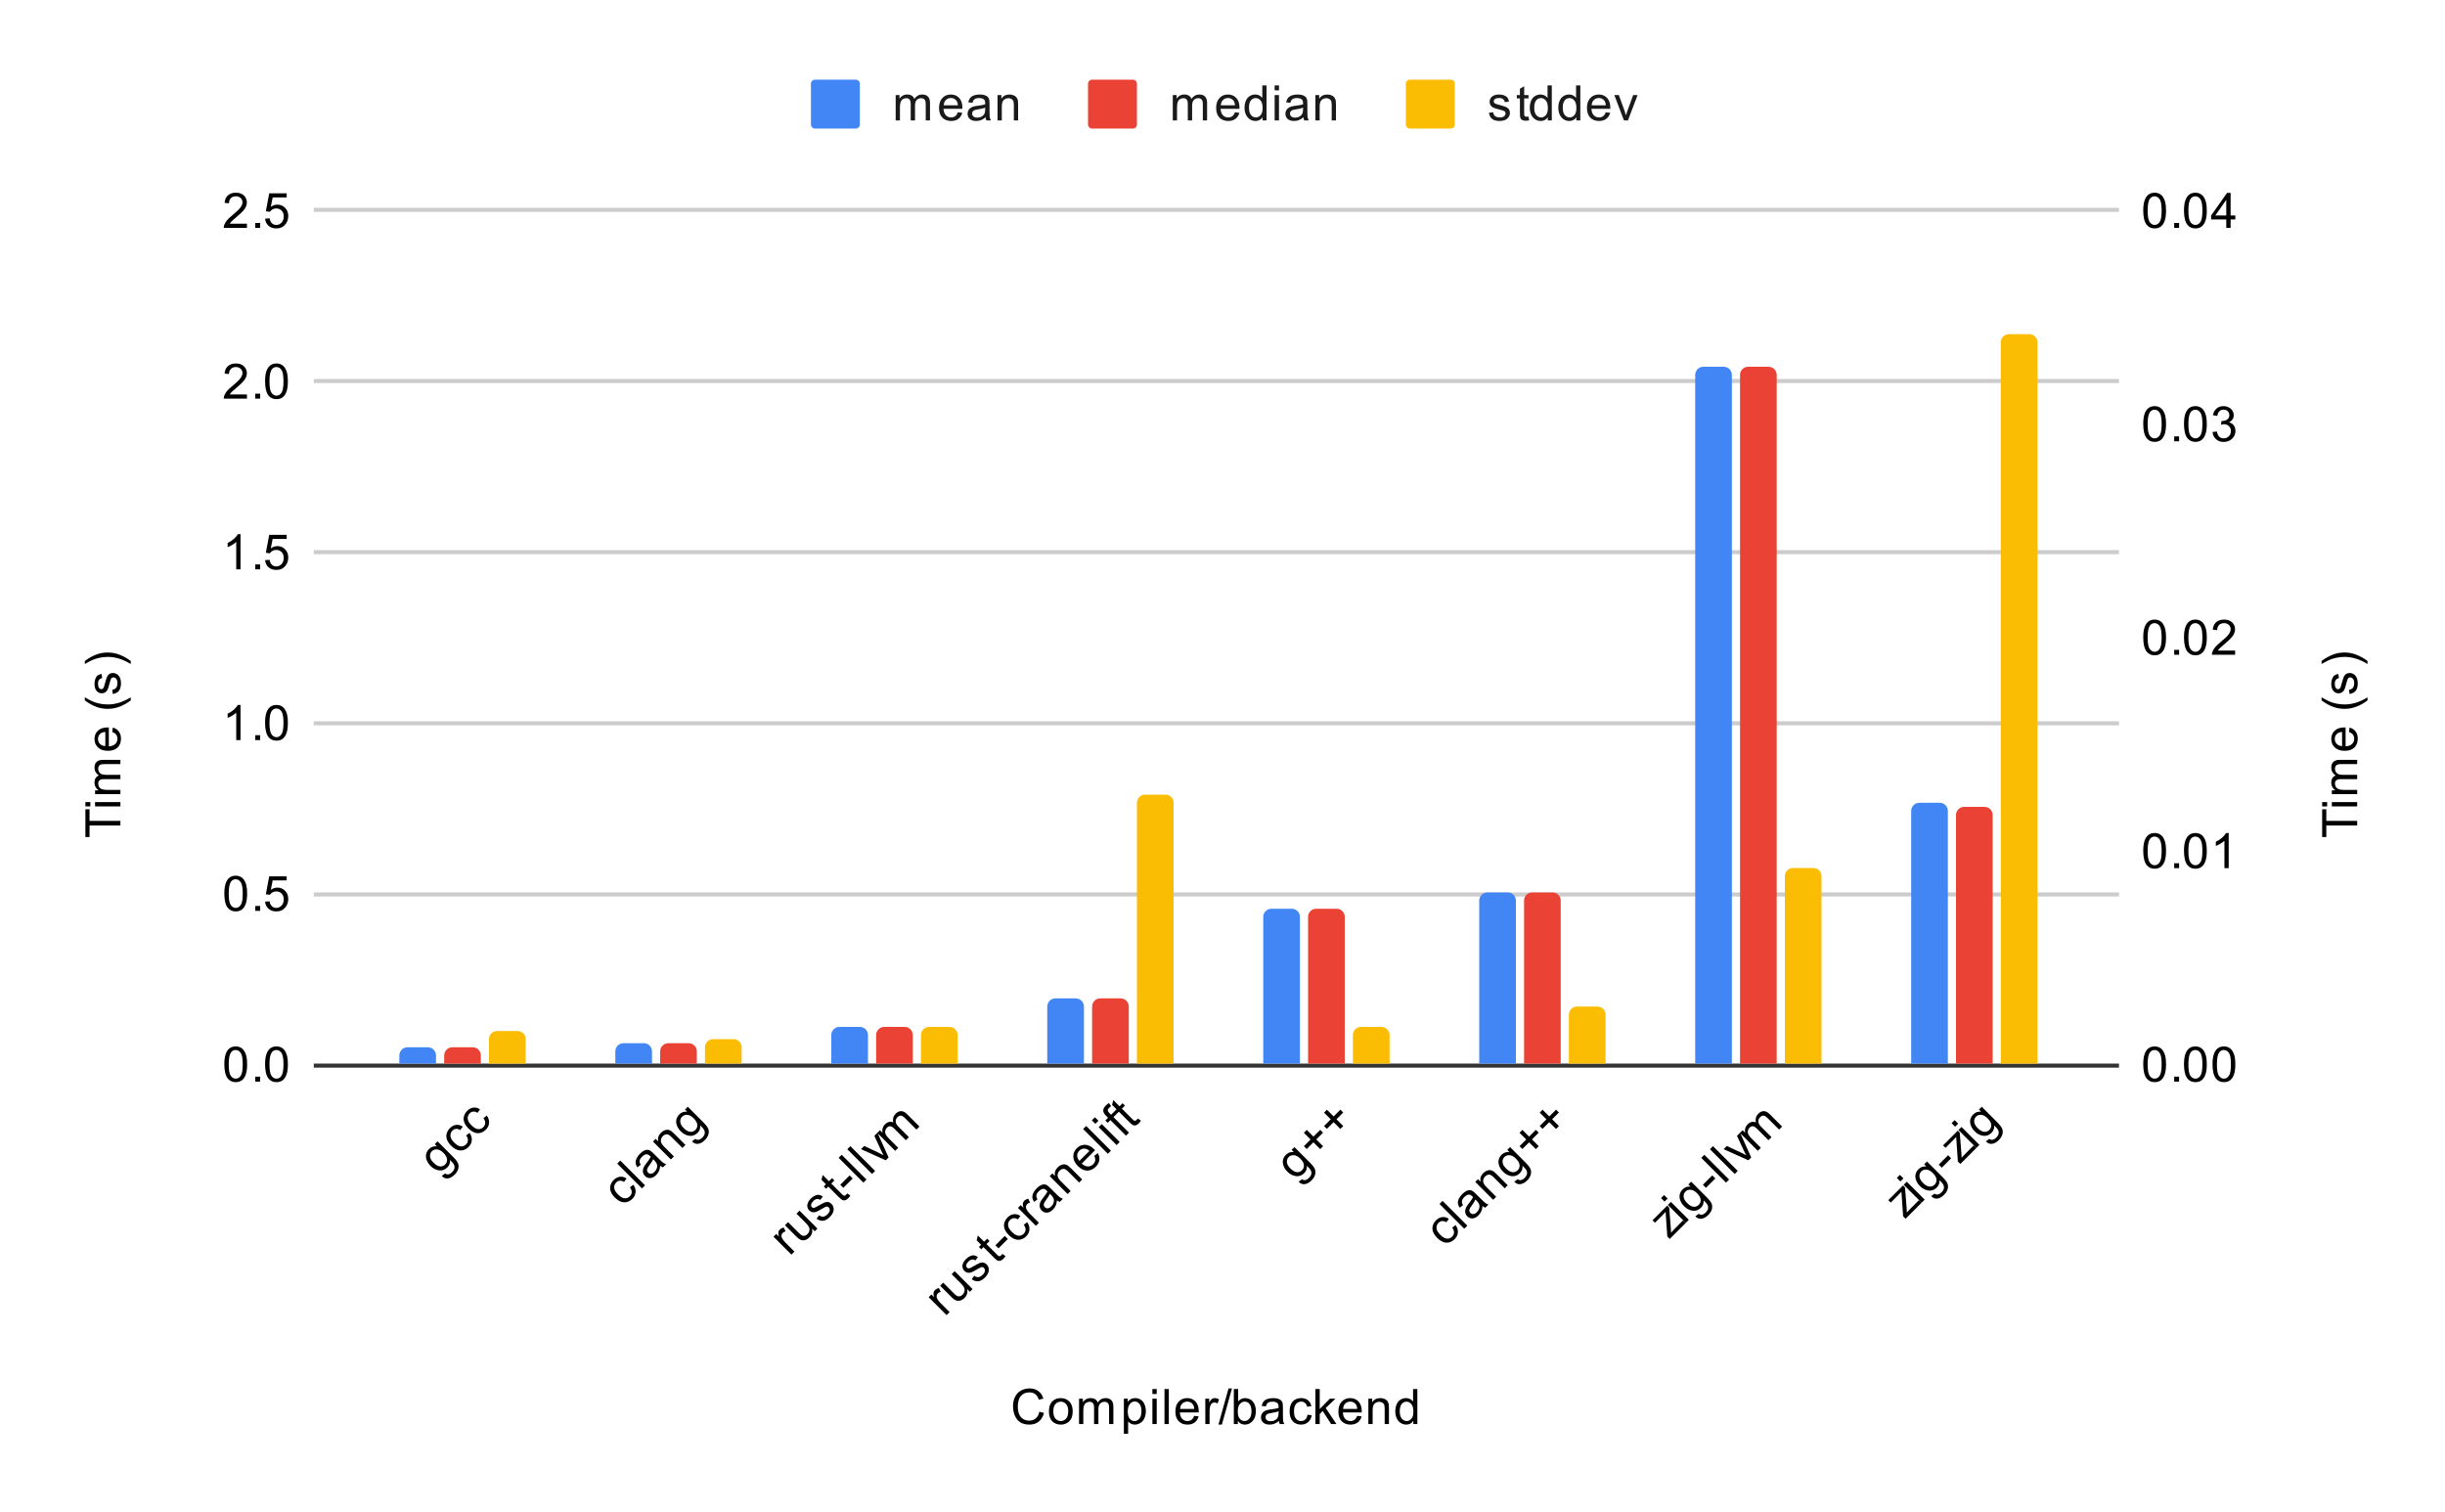 <svg version="1.1" viewBox="0.0 0.0 600.0 371.0" fill="none" stroke="none" stroke-linecap="square" stroke-miterlimit="10" width="600" height="371" xmlns:xlink="http://www.w3.org/1999/xlink" xmlns="http://www.w3.org/2000/svg"><path fill="#ffffff" d="M0 0L600.0 0L600.0 371.0L0 371.0L0 0Z" fill-rule="nonzero"/><path stroke="#333333" stroke-width="1.0" stroke-linecap="butt" d="M77.5 261.5L519.5 261.5" fill-rule="nonzero"/><path stroke="#cccccc" stroke-width="1.0" stroke-linecap="butt" d="M77.5 219.5L519.5 219.5" fill-rule="nonzero"/><path stroke="#cccccc" stroke-width="1.0" stroke-linecap="butt" d="M77.5 177.5L519.5 177.5" fill-rule="nonzero"/><path stroke="#cccccc" stroke-width="1.0" stroke-linecap="butt" d="M77.5 135.5L519.5 135.5" fill-rule="nonzero"/><path stroke="#cccccc" stroke-width="1.0" stroke-linecap="butt" d="M77.5 93.5L519.5 93.5" fill-rule="nonzero"/><path stroke="#cccccc" stroke-width="1.0" stroke-linecap="butt" d="M77.5 51.5L519.5 51.5" fill-rule="nonzero"/><clipPath id="id_0"><path d="M77.55 51.917L519.45 51.917L519.45 261.417L77.55 261.417L77.55 51.917Z" clip-rule="nonzero"/></clipPath><path stroke="#000000" stroke-width="2.0" stroke-linecap="butt" stroke-opacity="0.0" clip-path="url(#id_0)" d="M107.0 261.0L98.0 261.0L98.0 259.0C98.0 257.895 98.895 257.0 100.0 257.0L105.0 257.0C106.105 257.0 107.0 257.895 107.0 259.0Z" fill-rule="nonzero"/><path fill="#4285f4" clip-path="url(#id_0)" d="M107.0 261.0L98.0 261.0L98.0 259.0C98.0 257.895 98.895 257.0 100.0 257.0L105.0 257.0C106.105 257.0 107.0 257.895 107.0 259.0Z" fill-rule="nonzero"/><path stroke="#000000" stroke-width="2.0" stroke-linecap="butt" stroke-opacity="0.0" clip-path="url(#id_0)" d="M160.0 261.0L151.0 261.0L151.0 258.0C151.0 256.895 151.895 256.0 153.0 256.0L158.0 256.0C159.105 256.0 160.0 256.895 160.0 258.0Z" fill-rule="nonzero"/><path fill="#4285f4" clip-path="url(#id_0)" d="M160.0 261.0L151.0 261.0L151.0 258.0C151.0 256.895 151.895 256.0 153.0 256.0L158.0 256.0C159.105 256.0 160.0 256.895 160.0 258.0Z" fill-rule="nonzero"/><path stroke="#000000" stroke-width="2.0" stroke-linecap="butt" stroke-opacity="0.0" clip-path="url(#id_0)" d="M213.0 261.0L204.0 261.0L204.0 254.0C204.0 252.895 204.895 252.0 206.0 252.0L211.0 252.0C212.105 252.0 213.0 252.895 213.0 254.0Z" fill-rule="nonzero"/><path fill="#4285f4" clip-path="url(#id_0)" d="M213.0 261.0L204.0 261.0L204.0 254.0C204.0 252.895 204.895 252.0 206.0 252.0L211.0 252.0C212.105 252.0 213.0 252.895 213.0 254.0Z" fill-rule="nonzero"/><path stroke="#000000" stroke-width="2.0" stroke-linecap="butt" stroke-opacity="0.0" clip-path="url(#id_0)" d="M266.0 261.0L257.0 261.0L257.0 247.0C257.0 245.895 257.895 245.0 259.0 245.0L264.0 245.0C265.105 245.0 266.0 245.895 266.0 247.0Z" fill-rule="nonzero"/><path fill="#4285f4" clip-path="url(#id_0)" d="M266.0 261.0L257.0 261.0L257.0 247.0C257.0 245.895 257.895 245.0 259.0 245.0L264.0 245.0C265.105 245.0 266.0 245.895 266.0 247.0Z" fill-rule="nonzero"/><path stroke="#000000" stroke-width="2.0" stroke-linecap="butt" stroke-opacity="0.0" clip-path="url(#id_0)" d="M319.0 261.0L310.0 261.0L310.0 225.0C310.0 223.895 310.895 223.0 312.0 223.0L317.0 223.0C318.105 223.0 319.0 223.895 319.0 225.0Z" fill-rule="nonzero"/><path fill="#4285f4" clip-path="url(#id_0)" d="M319.0 261.0L310.0 261.0L310.0 225.0C310.0 223.895 310.895 223.0 312.0 223.0L317.0 223.0C318.105 223.0 319.0 223.895 319.0 225.0Z" fill-rule="nonzero"/><path stroke="#000000" stroke-width="2.0" stroke-linecap="butt" stroke-opacity="0.0" clip-path="url(#id_0)" d="M372.0 261.0L363.0 261.0L363.0 221.0C363.0 219.895 363.895 219.0 365.0 219.0L370.0 219.0C371.105 219.0 372.0 219.895 372.0 221.0Z" fill-rule="nonzero"/><path fill="#4285f4" clip-path="url(#id_0)" d="M372.0 261.0L363.0 261.0L363.0 221.0C363.0 219.895 363.895 219.0 365.0 219.0L370.0 219.0C371.105 219.0 372.0 219.895 372.0 221.0Z" fill-rule="nonzero"/><path stroke="#000000" stroke-width="2.0" stroke-linecap="butt" stroke-opacity="0.0" clip-path="url(#id_0)" d="M425.0 261.0L416.0 261.0L416.0 92.0C416.0 90.895 416.895 90.0 418.0 90.0L423.0 90.0C424.105 90.0 425.0 90.895 425.0 92.0Z" fill-rule="nonzero"/><path fill="#4285f4" clip-path="url(#id_0)" d="M425.0 261.0L416.0 261.0L416.0 92.0C416.0 90.895 416.895 90.0 418.0 90.0L423.0 90.0C424.105 90.0 425.0 90.895 425.0 92.0Z" fill-rule="nonzero"/><path stroke="#000000" stroke-width="2.0" stroke-linecap="butt" stroke-opacity="0.0" clip-path="url(#id_0)" d="M478.0 261.0L469.0 261.0L469.0 199.0C469.0 197.895 469.895 197.0 471.0 197.0L476.0 197.0C477.105 197.0 478.0 197.895 478.0 199.0Z" fill-rule="nonzero"/><path fill="#4285f4" clip-path="url(#id_0)" d="M478.0 261.0L469.0 261.0L469.0 199.0C469.0 197.895 469.895 197.0 471.0 197.0L476.0 197.0C477.105 197.0 478.0 197.895 478.0 199.0Z" fill-rule="nonzero"/><path stroke="#000000" stroke-width="2.0" stroke-linecap="butt" stroke-opacity="0.0" clip-path="url(#id_0)" d="M118.0 261.0L109.0 261.0L109.0 259.0C109.0 257.895 109.895 257.0 111.0 257.0L116.0 257.0C117.105 257.0 118.0 257.895 118.0 259.0Z" fill-rule="nonzero"/><path fill="#ea4335" clip-path="url(#id_0)" d="M118.0 261.0L109.0 261.0L109.0 259.0C109.0 257.895 109.895 257.0 111.0 257.0L116.0 257.0C117.105 257.0 118.0 257.895 118.0 259.0Z" fill-rule="nonzero"/><path stroke="#000000" stroke-width="2.0" stroke-linecap="butt" stroke-opacity="0.0" clip-path="url(#id_0)" d="M171.0 261.0L162.0 261.0L162.0 258.0C162.0 256.895 162.895 256.0 164.0 256.0L169.0 256.0C170.105 256.0 171.0 256.895 171.0 258.0Z" fill-rule="nonzero"/><path fill="#ea4335" clip-path="url(#id_0)" d="M171.0 261.0L162.0 261.0L162.0 258.0C162.0 256.895 162.895 256.0 164.0 256.0L169.0 256.0C170.105 256.0 171.0 256.895 171.0 258.0Z" fill-rule="nonzero"/><path stroke="#000000" stroke-width="2.0" stroke-linecap="butt" stroke-opacity="0.0" clip-path="url(#id_0)" d="M224.0 261.0L215.0 261.0L215.0 254.0C215.0 252.895 215.895 252.0 217.0 252.0L222.0 252.0C223.105 252.0 224.0 252.895 224.0 254.0Z" fill-rule="nonzero"/><path fill="#ea4335" clip-path="url(#id_0)" d="M224.0 261.0L215.0 261.0L215.0 254.0C215.0 252.895 215.895 252.0 217.0 252.0L222.0 252.0C223.105 252.0 224.0 252.895 224.0 254.0Z" fill-rule="nonzero"/><path stroke="#000000" stroke-width="2.0" stroke-linecap="butt" stroke-opacity="0.0" clip-path="url(#id_0)" d="M277.0 261.0L268.0 261.0L268.0 247.0C268.0 245.895 268.895 245.0 270.0 245.0L275.0 245.0C276.105 245.0 277.0 245.895 277.0 247.0Z" fill-rule="nonzero"/><path fill="#ea4335" clip-path="url(#id_0)" d="M277.0 261.0L268.0 261.0L268.0 247.0C268.0 245.895 268.895 245.0 270.0 245.0L275.0 245.0C276.105 245.0 277.0 245.895 277.0 247.0Z" fill-rule="nonzero"/><path stroke="#000000" stroke-width="2.0" stroke-linecap="butt" stroke-opacity="0.0" clip-path="url(#id_0)" d="M330.0 261.0L321.0 261.0L321.0 225.0C321.0 223.895 321.895 223.0 323.0 223.0L328.0 223.0C329.105 223.0 330.0 223.895 330.0 225.0Z" fill-rule="nonzero"/><path fill="#ea4335" clip-path="url(#id_0)" d="M330.0 261.0L321.0 261.0L321.0 225.0C321.0 223.895 321.895 223.0 323.0 223.0L328.0 223.0C329.105 223.0 330.0 223.895 330.0 225.0Z" fill-rule="nonzero"/><path stroke="#000000" stroke-width="2.0" stroke-linecap="butt" stroke-opacity="0.0" clip-path="url(#id_0)" d="M383.0 261.0L374.0 261.0L374.0 221.0C374.0 219.895 374.895 219.0 376.0 219.0L381.0 219.0C382.105 219.0 383.0 219.895 383.0 221.0Z" fill-rule="nonzero"/><path fill="#ea4335" clip-path="url(#id_0)" d="M383.0 261.0L374.0 261.0L374.0 221.0C374.0 219.895 374.895 219.0 376.0 219.0L381.0 219.0C382.105 219.0 383.0 219.895 383.0 221.0Z" fill-rule="nonzero"/><path stroke="#000000" stroke-width="2.0" stroke-linecap="butt" stroke-opacity="0.0" clip-path="url(#id_0)" d="M436.0 261.0L427.0 261.0L427.0 92.0C427.0 90.895 427.895 90.0 429.0 90.0L434.0 90.0C435.105 90.0 436.0 90.895 436.0 92.0Z" fill-rule="nonzero"/><path fill="#ea4335" clip-path="url(#id_0)" d="M436.0 261.0L427.0 261.0L427.0 92.0C427.0 90.895 427.895 90.0 429.0 90.0L434.0 90.0C435.105 90.0 436.0 90.895 436.0 92.0Z" fill-rule="nonzero"/><path stroke="#000000" stroke-width="2.0" stroke-linecap="butt" stroke-opacity="0.0" clip-path="url(#id_0)" d="M489.0 261.0L480.0 261.0L480.0 200.0C480.0 198.895 480.895 198.0 482.0 198.0L487.0 198.0C488.105 198.0 489.0 198.895 489.0 200.0Z" fill-rule="nonzero"/><path fill="#ea4335" clip-path="url(#id_0)" d="M489.0 261.0L480.0 261.0L480.0 200.0C480.0 198.895 480.895 198.0 482.0 198.0L487.0 198.0C488.105 198.0 489.0 198.895 489.0 200.0Z" fill-rule="nonzero"/><path stroke="#000000" stroke-width="2.0" stroke-linecap="butt" stroke-opacity="0.0" clip-path="url(#id_0)" d="M129.0 261.0L120.0 261.0L120.0 255.0C120.0 253.895 120.895 253.0 122.0 253.0L127.0 253.0C128.105 253.0 129.0 253.895 129.0 255.0Z" fill-rule="nonzero"/><path fill="#fbbc04" clip-path="url(#id_0)" d="M129.0 261.0L120.0 261.0L120.0 255.0C120.0 253.895 120.895 253.0 122.0 253.0L127.0 253.0C128.105 253.0 129.0 253.895 129.0 255.0Z" fill-rule="nonzero"/><path stroke="#000000" stroke-width="2.0" stroke-linecap="butt" stroke-opacity="0.0" clip-path="url(#id_0)" d="M182.0 261.0L173.0 261.0L173.0 257.0C173.0 255.895 173.895 255.0 175.0 255.0L180.0 255.0C181.105 255.0 182.0 255.895 182.0 257.0Z" fill-rule="nonzero"/><path fill="#fbbc04" clip-path="url(#id_0)" d="M182.0 261.0L173.0 261.0L173.0 257.0C173.0 255.895 173.895 255.0 175.0 255.0L180.0 255.0C181.105 255.0 182.0 255.895 182.0 257.0Z" fill-rule="nonzero"/><path stroke="#000000" stroke-width="2.0" stroke-linecap="butt" stroke-opacity="0.0" clip-path="url(#id_0)" d="M235.0 261.0L226.0 261.0L226.0 254.0C226.0 252.895 226.895 252.0 228.0 252.0L233.0 252.0C234.105 252.0 235.0 252.895 235.0 254.0Z" fill-rule="nonzero"/><path fill="#fbbc04" clip-path="url(#id_0)" d="M235.0 261.0L226.0 261.0L226.0 254.0C226.0 252.895 226.895 252.0 228.0 252.0L233.0 252.0C234.105 252.0 235.0 252.895 235.0 254.0Z" fill-rule="nonzero"/><path stroke="#000000" stroke-width="2.0" stroke-linecap="butt" stroke-opacity="0.0" clip-path="url(#id_0)" d="M288.0 261.0L279.0 261.0L279.0 197.0C279.0 195.895 279.895 195.0 281.0 195.0L286.0 195.0C287.105 195.0 288.0 195.895 288.0 197.0Z" fill-rule="nonzero"/><path fill="#fbbc04" clip-path="url(#id_0)" d="M288.0 261.0L279.0 261.0L279.0 197.0C279.0 195.895 279.895 195.0 281.0 195.0L286.0 195.0C287.105 195.0 288.0 195.895 288.0 197.0Z" fill-rule="nonzero"/><path stroke="#000000" stroke-width="2.0" stroke-linecap="butt" stroke-opacity="0.0" clip-path="url(#id_0)" d="M341.0 261.0L332.0 261.0L332.0 254.0C332.0 252.895 332.895 252.0 334.0 252.0L339.0 252.0C340.105 252.0 341.0 252.895 341.0 254.0Z" fill-rule="nonzero"/><path fill="#fbbc04" clip-path="url(#id_0)" d="M341.0 261.0L332.0 261.0L332.0 254.0C332.0 252.895 332.895 252.0 334.0 252.0L339.0 252.0C340.105 252.0 341.0 252.895 341.0 254.0Z" fill-rule="nonzero"/><path stroke="#000000" stroke-width="2.0" stroke-linecap="butt" stroke-opacity="0.0" clip-path="url(#id_0)" d="M394.0 261.0L385.0 261.0L385.0 249.0C385.0 247.895 385.895 247.0 387.0 247.0L392.0 247.0C393.105 247.0 394.0 247.895 394.0 249.0Z" fill-rule="nonzero"/><path fill="#fbbc04" clip-path="url(#id_0)" d="M394.0 261.0L385.0 261.0L385.0 249.0C385.0 247.895 385.895 247.0 387.0 247.0L392.0 247.0C393.105 247.0 394.0 247.895 394.0 249.0Z" fill-rule="nonzero"/><path stroke="#000000" stroke-width="2.0" stroke-linecap="butt" stroke-opacity="0.0" clip-path="url(#id_0)" d="M447.0 261.0L438.0 261.0L438.0 215.0C438.0 213.895 438.895 213.0 440.0 213.0L445.0 213.0C446.105 213.0 447.0 213.895 447.0 215.0Z" fill-rule="nonzero"/><path fill="#fbbc04" clip-path="url(#id_0)" d="M447.0 261.0L438.0 261.0L438.0 215.0C438.0 213.895 438.895 213.0 440.0 213.0L445.0 213.0C446.105 213.0 447.0 213.895 447.0 215.0Z" fill-rule="nonzero"/><path stroke="#000000" stroke-width="2.0" stroke-linecap="butt" stroke-opacity="0.0" clip-path="url(#id_0)" d="M500.0 261.0L491.0 261.0L491.0 84.0C491.0 82.895 491.895 82.0 493.0 82.0L498.0 82.0C499.105 82.0 500.0 82.895 500.0 84.0Z" fill-rule="nonzero"/><path fill="#fbbc04" clip-path="url(#id_0)" d="M500.0 261.0L491.0 261.0L491.0 84.0C491.0 82.895 491.895 82.0 493.0 82.0L498.0 82.0C499.105 82.0 500.0 82.895 500.0 84.0Z" fill-rule="nonzero"/><path fill="#000000" d="M255.062 346.434L256.188 346.731Q255.828 348.122 254.906 348.856Q253.984 349.591 252.641 349.591Q251.25 349.591 250.375 349.028Q249.5 348.466 249.047 347.403Q248.594 346.325 248.594 345.091Q248.594 343.747 249.109 342.747Q249.625 341.747 250.562 341.231Q251.516 340.716 252.656 340.716Q253.938 340.716 254.812 341.372Q255.703 342.028 256.047 343.216L254.922 343.481Q254.625 342.544 254.047 342.122Q253.484 341.684 252.625 341.684Q251.641 341.684 250.969 342.169Q250.312 342.637 250.031 343.434Q249.766 344.231 249.766 345.091Q249.766 346.184 250.078 346.997Q250.406 347.809 251.078 348.216Q251.75 348.622 252.547 348.622Q253.5 348.622 254.156 348.075Q254.828 347.528 255.062 346.434ZM257.406 346.341Q257.406 344.606 258.359 343.778Q259.156 343.091 260.312 343.091Q261.594 343.091 262.406 343.934Q263.234 344.762 263.234 346.247Q263.234 347.45 262.875 348.137Q262.516 348.825 261.812 349.216Q261.125 349.591 260.312 349.591Q259.016 349.591 258.203 348.762Q257.406 347.919 257.406 346.341ZM258.484 346.341Q258.484 347.528 259.0 348.122Q259.531 348.716 260.312 348.716Q261.109 348.716 261.625 348.122Q262.141 347.528 262.141 346.309Q262.141 345.153 261.609 344.559Q261.094 343.966 260.312 343.966Q259.531 343.966 259.0 344.559Q258.484 345.137 258.484 346.341ZM264.797 349.45L264.797 343.231L265.734 343.231L265.734 344.106Q266.031 343.637 266.516 343.372Q267.0 343.091 267.625 343.091Q268.312 343.091 268.75 343.372Q269.203 343.653 269.375 344.169Q270.125 343.091 271.297 343.091Q272.234 343.091 272.719 343.606Q273.219 344.106 273.219 345.184L273.219 349.45L272.172 349.45L272.172 345.528Q272.172 344.903 272.062 344.622Q271.969 344.341 271.703 344.169Q271.438 343.997 271.062 343.997Q270.406 343.997 269.969 344.434Q269.547 344.872 269.547 345.841L269.547 349.45L268.484 349.45L268.484 345.403Q268.484 344.7 268.219 344.356Q267.969 343.997 267.391 343.997Q266.938 343.997 266.562 344.231Q266.188 344.466 266.016 344.919Q265.844 345.372 265.844 346.216L265.844 349.45L264.797 349.45ZM275.797 351.841L275.797 343.231L276.75 343.231L276.75 344.028Q277.094 343.559 277.516 343.325Q277.953 343.091 278.562 343.091Q279.359 343.091 279.969 343.497Q280.578 343.903 280.875 344.653Q281.188 345.403 281.188 346.294Q281.188 347.247 280.844 348.012Q280.516 348.778 279.859 349.184Q279.203 349.591 278.484 349.591Q277.953 349.591 277.531 349.372Q277.109 349.137 276.844 348.809L276.844 351.841L275.797 351.841ZM276.75 346.372Q276.75 347.575 277.234 348.153Q277.719 348.716 278.406 348.716Q279.109 348.716 279.609 348.122Q280.109 347.528 280.109 346.278Q280.109 345.091 279.625 344.512Q279.141 343.919 278.453 343.919Q277.781 343.919 277.266 344.544Q276.75 345.169 276.75 346.372ZM282.797 342.075L282.797 340.856L283.859 340.856L283.859 342.075L282.797 342.075ZM282.797 349.45L282.797 343.231L283.859 343.231L283.859 349.45L282.797 349.45ZM285.766 349.45L285.766 340.856L286.828 340.856L286.828 349.45L285.766 349.45ZM293.047 347.45L294.141 347.575Q293.891 348.528 293.188 349.059Q292.484 349.591 291.406 349.591Q290.047 349.591 289.234 348.747Q288.438 347.903 288.438 346.387Q288.438 344.825 289.25 343.966Q290.062 343.091 291.344 343.091Q292.594 343.091 293.375 343.934Q294.172 344.778 294.172 346.325Q294.172 346.419 294.172 346.606L289.531 346.606Q289.594 347.637 290.109 348.184Q290.625 348.716 291.406 348.716Q291.984 348.716 292.391 348.419Q292.812 348.106 293.047 347.45ZM289.594 345.747L293.062 345.747Q293.0 344.95 292.672 344.559Q292.156 343.95 291.359 343.95Q290.625 343.95 290.125 344.434Q289.641 344.919 289.594 345.747ZM295.781 349.45L295.781 343.231L296.734 343.231L296.734 344.169Q297.094 343.512 297.391 343.309Q297.703 343.091 298.078 343.091Q298.609 343.091 299.156 343.419L298.797 344.403Q298.406 344.169 298.031 344.169Q297.672 344.169 297.391 344.387Q297.125 344.591 297.016 344.966Q296.828 345.528 296.828 346.184L296.828 349.45L295.781 349.45ZM299.0 349.591L301.484 340.716L302.328 340.716L299.844 349.591L299.0 349.591ZM303.766 349.45L302.781 349.45L302.781 340.856L303.844 340.856L303.844 343.919Q304.516 343.091 305.547 343.091Q306.125 343.091 306.625 343.325Q307.141 343.544 307.469 343.966Q307.812 344.387 308.0 344.981Q308.188 345.575 308.188 346.247Q308.188 347.841 307.391 348.716Q306.594 349.591 305.5 349.591Q304.391 349.591 303.766 348.669L303.766 349.45ZM303.75 346.294Q303.75 347.403 304.062 347.903Q304.562 348.716 305.406 348.716Q306.094 348.716 306.594 348.122Q307.109 347.528 307.109 346.325Q307.109 345.106 306.625 344.528Q306.141 343.95 305.453 343.95Q304.766 343.95 304.25 344.559Q303.75 345.153 303.75 346.294ZM313.859 348.684Q313.266 349.184 312.719 349.387Q312.188 349.591 311.562 349.591Q310.531 349.591 309.984 349.091Q309.438 348.591 309.438 347.809Q309.438 347.356 309.641 346.981Q309.844 346.591 310.188 346.372Q310.531 346.137 310.953 346.028Q311.25 345.934 311.891 345.856Q313.156 345.716 313.766 345.497Q313.766 345.278 313.766 345.231Q313.766 344.575 313.469 344.309Q313.062 343.966 312.266 343.966Q311.531 343.966 311.172 344.231Q310.812 344.481 310.641 345.137L309.609 344.997Q309.75 344.341 310.078 343.934Q310.406 343.528 311.016 343.309Q311.625 343.091 312.422 343.091Q313.219 343.091 313.719 343.278Q314.219 343.466 314.453 343.747Q314.688 344.028 314.781 344.466Q314.828 344.731 314.828 345.434L314.828 346.841Q314.828 348.309 314.891 348.7Q314.969 349.091 315.172 349.45L314.062 349.45Q313.906 349.122 313.859 348.684ZM313.766 346.325Q313.188 346.559 312.047 346.731Q311.391 346.825 311.125 346.95Q310.859 347.059 310.703 347.278Q310.562 347.497 310.562 347.778Q310.562 348.2 310.875 348.481Q311.203 348.762 311.812 348.762Q312.422 348.762 312.891 348.497Q313.375 348.231 313.594 347.762Q313.766 347.403 313.766 346.716L313.766 346.325ZM320.859 347.169L321.891 347.309Q321.719 348.372 321.016 348.981Q320.312 349.591 319.297 349.591Q318.016 349.591 317.234 348.762Q316.469 347.919 316.469 346.356Q316.469 345.356 316.797 344.606Q317.141 343.841 317.812 343.466Q318.5 343.091 319.312 343.091Q320.312 343.091 320.953 343.606Q321.609 344.106 321.797 345.059L320.766 345.216Q320.625 344.591 320.25 344.278Q319.875 343.95 319.344 343.95Q318.547 343.95 318.047 344.528Q317.547 345.091 317.547 346.325Q317.547 347.591 318.031 348.153Q318.516 348.716 319.281 348.716Q319.906 348.716 320.312 348.341Q320.734 347.966 320.859 347.169ZM322.797 349.45L322.797 340.856L323.859 340.856L323.859 345.762L326.344 343.231L327.719 343.231L325.328 345.528L327.953 349.45L326.656 349.45L324.594 346.262L323.859 346.981L323.859 349.45L322.797 349.45ZM333.047 347.45L334.141 347.575Q333.891 348.528 333.188 349.059Q332.484 349.591 331.406 349.591Q330.047 349.591 329.234 348.747Q328.438 347.903 328.438 346.387Q328.438 344.825 329.25 343.966Q330.062 343.091 331.344 343.091Q332.594 343.091 333.375 343.934Q334.172 344.778 334.172 346.325Q334.172 346.419 334.172 346.606L329.531 346.606Q329.594 347.637 330.109 348.184Q330.625 348.716 331.406 348.716Q331.984 348.716 332.391 348.419Q332.812 348.106 333.047 347.45ZM329.594 345.747L333.062 345.747Q333.0 344.95 332.672 344.559Q332.156 343.95 331.359 343.95Q330.625 343.95 330.125 344.434Q329.641 344.919 329.594 345.747ZM335.797 349.45L335.797 343.231L336.734 343.231L336.734 344.106Q337.422 343.091 338.719 343.091Q339.281 343.091 339.75 343.294Q340.234 343.497 340.469 343.825Q340.703 344.153 340.797 344.591Q340.844 344.887 340.844 345.622L340.844 349.45L339.797 349.45L339.797 345.669Q339.797 345.012 339.672 344.7Q339.547 344.387 339.234 344.2Q338.922 343.997 338.5 343.997Q337.828 343.997 337.328 344.434Q336.844 344.856 336.844 346.044L336.844 349.45L335.797 349.45ZM346.828 349.45L346.828 348.669Q346.234 349.591 345.094 349.591Q344.344 349.591 343.719 349.184Q343.094 348.762 342.75 348.028Q342.406 347.294 342.406 346.341Q342.406 345.419 342.719 344.653Q343.031 343.887 343.656 343.497Q344.281 343.091 345.047 343.091Q345.609 343.091 346.047 343.325Q346.484 343.559 346.766 343.934L346.766 340.856L347.812 340.856L347.812 349.45L346.828 349.45ZM343.5 346.341Q343.5 347.544 344.0 348.137Q344.5 348.716 345.188 348.716Q345.875 348.716 346.359 348.153Q346.844 347.591 346.844 346.434Q346.844 345.153 346.344 344.559Q345.859 343.966 345.141 343.966Q344.438 343.966 343.969 344.544Q343.5 345.106 343.5 346.341Z" fill-rule="nonzero"/><path fill="#000000" d="M29.55 202.574L21.972 202.574L21.972 205.402L20.956 205.402L20.956 198.59L21.972 198.59L21.972 201.433L29.55 201.433L29.55 202.574ZM22.175 197.886L20.956 197.886L20.956 196.824L22.175 196.824L22.175 197.886ZM29.55 197.886L23.331 197.886L23.331 196.824L29.55 196.824L29.55 197.886ZM29.55 194.886L23.331 194.886L23.331 193.949L24.206 193.949Q23.738 193.652 23.472 193.168Q23.191 192.683 23.191 192.058Q23.191 191.371 23.472 190.933Q23.753 190.48 24.269 190.308Q23.191 189.558 23.191 188.386Q23.191 187.449 23.706 186.965Q24.206 186.465 25.284 186.465L29.55 186.465L29.55 187.511L25.628 187.511Q25.003 187.511 24.722 187.621Q24.441 187.715 24.269 187.98Q24.097 188.246 24.097 188.621Q24.097 189.277 24.534 189.715Q24.972 190.136 25.941 190.136L29.55 190.136L29.55 191.199L25.503 191.199Q24.8 191.199 24.456 191.465Q24.097 191.715 24.097 192.293Q24.097 192.746 24.331 193.121Q24.566 193.496 25.019 193.668Q25.472 193.84 26.316 193.84L29.55 193.84L29.55 194.886ZM27.55 179.636L27.675 178.543Q28.628 178.793 29.159 179.496Q29.691 180.199 29.691 181.277Q29.691 182.636 28.847 183.449Q28.003 184.246 26.488 184.246Q24.925 184.246 24.066 183.433Q23.191 182.621 23.191 181.34Q23.191 180.09 24.034 179.308Q24.878 178.511 26.425 178.511Q26.519 178.511 26.706 178.511L26.706 183.152Q27.738 183.09 28.284 182.574Q28.816 182.058 28.816 181.277Q28.816 180.699 28.519 180.293Q28.206 179.871 27.55 179.636ZM25.847 183.09L25.847 179.621Q25.05 179.683 24.659 180.011Q24.05 180.527 24.05 181.324Q24.05 182.058 24.534 182.558Q25.019 183.043 25.847 183.09ZM32.081 171.871Q30.972 172.746 29.503 173.355Q28.019 173.949 26.441 173.949Q25.05 173.949 23.769 173.511Q22.284 172.98 20.816 171.871L20.816 171.121Q22.034 171.824 22.55 172.058Q23.363 172.418 24.238 172.621Q25.331 172.871 26.441 172.871Q29.269 172.871 32.081 171.121L32.081 171.871ZM27.691 170.308L27.534 169.277Q28.159 169.183 28.488 168.793Q28.816 168.386 28.816 167.652Q28.816 166.933 28.534 166.59Q28.238 166.23 27.831 166.23Q27.472 166.23 27.269 166.543Q27.128 166.761 26.909 167.621Q26.613 168.777 26.409 169.23Q26.191 169.668 25.816 169.902Q25.441 170.136 24.972 170.136Q24.566 170.136 24.206 169.949Q23.847 169.761 23.613 169.433Q23.441 169.183 23.316 168.761Q23.191 168.34 23.191 167.84Q23.191 167.121 23.409 166.574Q23.613 166.011 23.972 165.746Q24.331 165.48 24.925 165.386L25.066 166.418Q24.597 166.48 24.331 166.824Q24.05 167.152 24.05 167.777Q24.05 168.496 24.3 168.808Q24.534 169.121 24.863 169.121Q25.066 169.121 25.222 168.996Q25.394 168.855 25.503 168.59Q25.566 168.433 25.769 167.652Q26.081 166.527 26.269 166.09Q26.456 165.652 26.816 165.402Q27.175 165.152 27.722 165.152Q28.253 165.152 28.722 165.465Q29.175 165.761 29.441 166.34Q29.691 166.918 29.691 167.652Q29.691 168.871 29.191 169.511Q28.675 170.136 27.691 170.308ZM32.081 162.199L32.081 162.949Q29.269 161.199 26.441 161.199Q25.347 161.199 24.253 161.449Q23.378 161.652 22.566 162.011Q22.05 162.246 20.816 162.949L20.816 162.199Q22.284 161.105 23.769 160.574Q25.05 160.121 26.441 160.121Q28.019 160.121 29.503 160.73Q30.972 161.34 32.081 162.199Z" fill-rule="nonzero"/><path fill="#000000" d="M578.45 202.574L570.872 202.574L570.872 205.402L569.856 205.402L569.856 198.59L570.872 198.59L570.872 201.433L578.45 201.433L578.45 202.574ZM571.075 197.886L569.856 197.886L569.856 196.824L571.075 196.824L571.075 197.886ZM578.45 197.886L572.231 197.886L572.231 196.824L578.45 196.824L578.45 197.886ZM578.45 194.886L572.231 194.886L572.231 193.949L573.106 193.949Q572.638 193.652 572.372 193.168Q572.091 192.683 572.091 192.058Q572.091 191.371 572.372 190.933Q572.653 190.48 573.169 190.308Q572.091 189.558 572.091 188.386Q572.091 187.449 572.606 186.965Q573.106 186.465 574.184 186.465L578.45 186.465L578.45 187.511L574.528 187.511Q573.903 187.511 573.622 187.621Q573.341 187.715 573.169 187.98Q572.997 188.246 572.997 188.621Q572.997 189.277 573.434 189.715Q573.872 190.136 574.841 190.136L578.45 190.136L578.45 191.199L574.403 191.199Q573.7 191.199 573.356 191.465Q572.997 191.715 572.997 192.293Q572.997 192.746 573.231 193.121Q573.466 193.496 573.919 193.668Q574.372 193.84 575.216 193.84L578.45 193.84L578.45 194.886ZM576.45 179.636L576.575 178.543Q577.528 178.793 578.059 179.496Q578.591 180.199 578.591 181.277Q578.591 182.636 577.747 183.449Q576.903 184.246 575.388 184.246Q573.825 184.246 572.966 183.433Q572.091 182.621 572.091 181.34Q572.091 180.09 572.934 179.308Q573.778 178.511 575.325 178.511Q575.419 178.511 575.606 178.511L575.606 183.152Q576.638 183.09 577.184 182.574Q577.716 182.058 577.716 181.277Q577.716 180.699 577.419 180.293Q577.106 179.871 576.45 179.636ZM574.747 183.09L574.747 179.621Q573.95 179.683 573.559 180.011Q572.95 180.527 572.95 181.324Q572.95 182.058 573.434 182.558Q573.919 183.043 574.747 183.09ZM580.981 171.871Q579.872 172.746 578.403 173.355Q576.919 173.949 575.341 173.949Q573.95 173.949 572.669 173.511Q571.184 172.98 569.716 171.871L569.716 171.121Q570.934 171.824 571.45 172.058Q572.263 172.418 573.138 172.621Q574.231 172.871 575.341 172.871Q578.169 172.871 580.981 171.121L580.981 171.871ZM576.591 170.308L576.434 169.277Q577.059 169.183 577.388 168.793Q577.716 168.386 577.716 167.652Q577.716 166.933 577.434 166.59Q577.138 166.23 576.731 166.23Q576.372 166.23 576.169 166.543Q576.028 166.761 575.809 167.621Q575.513 168.777 575.309 169.23Q575.091 169.668 574.716 169.902Q574.341 170.136 573.872 170.136Q573.466 170.136 573.106 169.949Q572.747 169.761 572.513 169.433Q572.341 169.183 572.216 168.761Q572.091 168.34 572.091 167.84Q572.091 167.121 572.309 166.574Q572.513 166.011 572.872 165.746Q573.231 165.48 573.825 165.386L573.966 166.418Q573.497 166.48 573.231 166.824Q572.95 167.152 572.95 167.777Q572.95 168.496 573.2 168.808Q573.434 169.121 573.763 169.121Q573.966 169.121 574.122 168.996Q574.294 168.855 574.403 168.59Q574.466 168.433 574.669 167.652Q574.981 166.527 575.169 166.09Q575.356 165.652 575.716 165.402Q576.075 165.152 576.622 165.152Q577.153 165.152 577.622 165.465Q578.075 165.761 578.341 166.34Q578.591 166.918 578.591 167.652Q578.591 168.871 578.091 169.511Q577.575 170.136 576.591 170.308ZM580.981 162.199L580.981 162.949Q578.169 161.199 575.341 161.199Q574.247 161.199 573.153 161.449Q572.278 161.652 571.466 162.011Q570.95 162.246 569.716 162.949L569.716 162.199Q571.184 161.105 572.669 160.574Q573.95 160.121 575.341 160.121Q576.919 160.121 578.403 160.73Q579.872 161.34 580.981 162.199Z" fill-rule="nonzero"/><path fill="#000000" d="M55.05 261.183Q55.05 259.651 55.362 258.729Q55.675 257.792 56.284 257.292Q56.909 256.792 57.847 256.792Q58.534 256.792 59.05 257.073Q59.581 257.354 59.925 257.886Q60.269 258.401 60.456 259.151Q60.644 259.901 60.644 261.183Q60.644 262.698 60.331 263.62Q60.034 264.542 59.409 265.058Q58.8 265.558 57.847 265.558Q56.612 265.558 55.894 264.667Q55.05 263.604 55.05 261.183ZM56.128 261.183Q56.128 263.292 56.628 263.995Q57.128 264.698 57.847 264.698Q58.581 264.698 59.066 263.995Q59.566 263.292 59.566 261.183Q59.566 259.058 59.066 258.37Q58.581 257.667 57.831 257.667Q57.112 257.667 56.675 258.276Q56.128 259.058 56.128 261.183ZM62.644 265.417L62.644 264.214L63.847 264.214L63.847 265.417L62.644 265.417ZM65.05 261.183Q65.05 259.651 65.362 258.729Q65.675 257.792 66.284 257.292Q66.909 256.792 67.847 256.792Q68.534 256.792 69.05 257.073Q69.581 257.354 69.925 257.886Q70.269 258.401 70.456 259.151Q70.644 259.901 70.644 261.183Q70.644 262.698 70.331 263.62Q70.034 264.542 69.409 265.058Q68.8 265.558 67.847 265.558Q66.612 265.558 65.894 264.667Q65.05 263.604 65.05 261.183ZM66.128 261.183Q66.128 263.292 66.628 263.995Q67.128 264.698 67.847 264.698Q68.581 264.698 69.066 263.995Q69.566 263.292 69.566 261.183Q69.566 259.058 69.066 258.37Q68.581 257.667 67.831 257.667Q67.112 257.667 66.675 258.276Q66.128 259.058 66.128 261.183Z" fill-rule="nonzero"/><path fill="#000000" d="M55.05 219.283Q55.05 217.751 55.362 216.829Q55.675 215.892 56.284 215.392Q56.909 214.892 57.847 214.892Q58.534 214.892 59.05 215.173Q59.581 215.454 59.925 215.986Q60.269 216.501 60.456 217.251Q60.644 218.001 60.644 219.283Q60.644 220.798 60.331 221.72Q60.034 222.642 59.409 223.158Q58.8 223.658 57.847 223.658Q56.612 223.658 55.894 222.767Q55.05 221.704 55.05 219.283ZM56.128 219.283Q56.128 221.392 56.628 222.095Q57.128 222.798 57.847 222.798Q58.581 222.798 59.066 222.095Q59.566 221.392 59.566 219.283Q59.566 217.158 59.066 216.47Q58.581 215.767 57.831 215.767Q57.112 215.767 56.675 216.376Q56.128 217.158 56.128 219.283ZM62.644 223.517L62.644 222.314L63.847 222.314L63.847 223.517L62.644 223.517ZM65.05 221.267L66.159 221.173Q66.284 221.986 66.722 222.392Q67.175 222.798 67.816 222.798Q68.566 222.798 69.097 222.22Q69.628 221.642 69.628 220.704Q69.628 219.798 69.112 219.283Q68.612 218.751 67.784 218.751Q67.284 218.751 66.862 218.986Q66.456 219.22 66.222 219.579L65.237 219.454L66.066 215.048L70.347 215.048L70.347 216.048L66.909 216.048L66.456 218.361Q67.222 217.814 68.066 217.814Q69.191 217.814 69.956 218.595Q70.737 219.376 70.737 220.611Q70.737 221.767 70.066 222.626Q69.237 223.658 67.816 223.658Q66.644 223.658 65.894 223.001Q65.159 222.345 65.05 221.267Z" fill-rule="nonzero"/><path fill="#000000" d="M59.019 181.617L57.972 181.617L57.972 174.898Q57.581 175.257 56.956 175.632Q56.347 175.992 55.862 176.164L55.862 175.148Q56.737 174.726 57.394 174.148Q58.066 173.554 58.347 172.992L59.019 172.992L59.019 181.617ZM62.644 181.617L62.644 180.414L63.847 180.414L63.847 181.617L62.644 181.617ZM65.05 177.382Q65.05 175.851 65.362 174.929Q65.675 173.992 66.284 173.492Q66.909 172.992 67.847 172.992Q68.534 172.992 69.05 173.273Q69.581 173.554 69.925 174.086Q70.269 174.601 70.456 175.351Q70.644 176.101 70.644 177.382Q70.644 178.898 70.331 179.82Q70.034 180.742 69.409 181.257Q68.8 181.757 67.847 181.757Q66.612 181.757 65.894 180.867Q65.05 179.804 65.05 177.382ZM66.128 177.382Q66.128 179.492 66.628 180.195Q67.128 180.898 67.847 180.898Q68.581 180.898 69.066 180.195Q69.566 179.492 69.566 177.382Q69.566 175.257 69.066 174.57Q68.581 173.867 67.831 173.867Q67.112 173.867 66.675 174.476Q66.128 175.257 66.128 177.382Z" fill-rule="nonzero"/><path fill="#000000" d="M59.019 139.717L57.972 139.717L57.972 132.998Q57.581 133.357 56.956 133.732Q56.347 134.092 55.862 134.264L55.862 133.248Q56.737 132.826 57.394 132.248Q58.066 131.654 58.347 131.092L59.019 131.092L59.019 139.717ZM62.644 139.717L62.644 138.514L63.847 138.514L63.847 139.717L62.644 139.717ZM65.05 137.467L66.159 137.373Q66.284 138.186 66.722 138.592Q67.175 138.998 67.816 138.998Q68.566 138.998 69.097 138.42Q69.628 137.842 69.628 136.904Q69.628 135.998 69.112 135.482Q68.612 134.951 67.784 134.951Q67.284 134.951 66.862 135.186Q66.456 135.42 66.222 135.779L65.237 135.654L66.066 131.248L70.347 131.248L70.347 132.248L66.909 132.248L66.456 134.561Q67.222 134.014 68.066 134.014Q69.191 134.014 69.956 134.795Q70.737 135.576 70.737 136.811Q70.737 137.967 70.066 138.826Q69.237 139.857 67.816 139.857Q66.644 139.857 65.894 139.201Q65.159 138.545 65.05 137.467Z" fill-rule="nonzero"/><path fill="#000000" d="M60.597 96.801L60.597 97.817L54.909 97.817Q54.909 97.442 55.034 97.082Q55.253 96.504 55.722 95.942Q56.206 95.379 57.112 94.645Q58.519 93.489 59.003 92.817Q59.503 92.145 59.503 91.551Q59.503 90.926 59.05 90.504Q58.597 90.067 57.878 90.067Q57.112 90.067 56.659 90.52Q56.206 90.973 56.191 91.785L55.112 91.676Q55.222 90.457 55.941 89.832Q56.675 89.192 57.909 89.192Q59.144 89.192 59.862 89.879Q60.581 90.567 60.581 91.582Q60.581 92.098 60.362 92.598Q60.159 93.082 59.659 93.645Q59.175 94.192 58.05 95.145Q57.097 95.942 56.816 96.239Q56.55 96.52 56.378 96.801L60.597 96.801ZM62.644 97.817L62.644 96.614L63.847 96.614L63.847 97.817L62.644 97.817ZM65.05 93.582Q65.05 92.051 65.362 91.129Q65.675 90.192 66.284 89.692Q66.909 89.192 67.847 89.192Q68.534 89.192 69.05 89.473Q69.581 89.754 69.925 90.285Q70.269 90.801 70.456 91.551Q70.644 92.301 70.644 93.582Q70.644 95.098 70.331 96.02Q70.034 96.942 69.409 97.457Q68.8 97.957 67.847 97.957Q66.612 97.957 65.894 97.067Q65.05 96.004 65.05 93.582ZM66.128 93.582Q66.128 95.692 66.628 96.395Q67.128 97.098 67.847 97.098Q68.581 97.098 69.066 96.395Q69.566 95.692 69.566 93.582Q69.566 91.457 69.066 90.77Q68.581 90.067 67.831 90.067Q67.112 90.067 66.675 90.676Q66.128 91.457 66.128 93.582Z" fill-rule="nonzero"/><path fill="#000000" d="M60.597 54.901L60.597 55.917L54.909 55.917Q54.909 55.542 55.034 55.182Q55.253 54.604 55.722 54.042Q56.206 53.479 57.112 52.745Q58.519 51.589 59.003 50.917Q59.503 50.245 59.503 49.651Q59.503 49.026 59.05 48.604Q58.597 48.167 57.878 48.167Q57.112 48.167 56.659 48.62Q56.206 49.073 56.191 49.885L55.112 49.776Q55.222 48.557 55.941 47.932Q56.675 47.292 57.909 47.292Q59.144 47.292 59.862 47.979Q60.581 48.667 60.581 49.682Q60.581 50.198 60.362 50.698Q60.159 51.182 59.659 51.745Q59.175 52.292 58.05 53.245Q57.097 54.042 56.816 54.339Q56.55 54.62 56.378 54.901L60.597 54.901ZM62.644 55.917L62.644 54.714L63.847 54.714L63.847 55.917L62.644 55.917ZM65.05 53.667L66.159 53.573Q66.284 54.385 66.722 54.792Q67.175 55.198 67.816 55.198Q68.566 55.198 69.097 54.62Q69.628 54.042 69.628 53.104Q69.628 52.198 69.112 51.682Q68.612 51.151 67.784 51.151Q67.284 51.151 66.862 51.385Q66.456 51.62 66.222 51.979L65.237 51.854L66.066 47.448L70.347 47.448L70.347 48.448L66.909 48.448L66.456 50.76Q67.222 50.214 68.066 50.214Q69.191 50.214 69.956 50.995Q70.737 51.776 70.737 53.01Q70.737 54.167 70.066 55.026Q69.237 56.057 67.816 56.057Q66.644 56.057 65.894 55.401Q65.159 54.745 65.05 53.667Z" fill-rule="nonzero"/><path fill="#000000" d="M525.95 261.183Q525.95 259.651 526.263 258.729Q526.575 257.792 527.184 257.292Q527.809 256.792 528.747 256.792Q529.434 256.792 529.95 257.073Q530.481 257.354 530.825 257.886Q531.169 258.401 531.356 259.151Q531.544 259.901 531.544 261.183Q531.544 262.698 531.231 263.62Q530.934 264.542 530.309 265.058Q529.7 265.558 528.747 265.558Q527.513 265.558 526.794 264.667Q525.95 263.604 525.95 261.183ZM527.028 261.183Q527.028 263.292 527.528 263.995Q528.028 264.698 528.747 264.698Q529.481 264.698 529.966 263.995Q530.466 263.292 530.466 261.183Q530.466 259.058 529.966 258.37Q529.481 257.667 528.731 257.667Q528.013 257.667 527.575 258.276Q527.028 259.058 527.028 261.183ZM533.544 265.417L533.544 264.214L534.747 264.214L534.747 265.417L533.544 265.417ZM535.95 261.183Q535.95 259.651 536.263 258.729Q536.575 257.792 537.184 257.292Q537.809 256.792 538.747 256.792Q539.434 256.792 539.95 257.073Q540.481 257.354 540.825 257.886Q541.169 258.401 541.356 259.151Q541.544 259.901 541.544 261.183Q541.544 262.698 541.231 263.62Q540.934 264.542 540.309 265.058Q539.7 265.558 538.747 265.558Q537.513 265.558 536.794 264.667Q535.95 263.604 535.95 261.183ZM537.028 261.183Q537.028 263.292 537.528 263.995Q538.028 264.698 538.747 264.698Q539.481 264.698 539.966 263.995Q540.466 263.292 540.466 261.183Q540.466 259.058 539.966 258.37Q539.481 257.667 538.731 257.667Q538.013 257.667 537.575 258.276Q537.028 259.058 537.028 261.183ZM542.95 261.183Q542.95 259.651 543.263 258.729Q543.575 257.792 544.184 257.292Q544.809 256.792 545.747 256.792Q546.434 256.792 546.95 257.073Q547.481 257.354 547.825 257.886Q548.169 258.401 548.356 259.151Q548.544 259.901 548.544 261.183Q548.544 262.698 548.231 263.62Q547.934 264.542 547.309 265.058Q546.7 265.558 545.747 265.558Q544.513 265.558 543.794 264.667Q542.95 263.604 542.95 261.183ZM544.028 261.183Q544.028 263.292 544.528 263.995Q545.028 264.698 545.747 264.698Q546.481 264.698 546.966 263.995Q547.466 263.292 547.466 261.183Q547.466 259.058 546.966 258.37Q546.481 257.667 545.731 257.667Q545.013 257.667 544.575 258.276Q544.028 259.058 544.028 261.183Z" fill-rule="nonzero"/><path fill="#000000" d="M525.95 208.808Q525.95 207.276 526.263 206.354Q526.575 205.417 527.184 204.917Q527.809 204.417 528.747 204.417Q529.434 204.417 529.95 204.698Q530.481 204.979 530.825 205.511Q531.169 206.026 531.356 206.776Q531.544 207.526 531.544 208.808Q531.544 210.323 531.231 211.245Q530.934 212.167 530.309 212.683Q529.7 213.183 528.747 213.183Q527.513 213.183 526.794 212.292Q525.95 211.229 525.95 208.808ZM527.028 208.808Q527.028 210.917 527.528 211.62Q528.028 212.323 528.747 212.323Q529.481 212.323 529.966 211.62Q530.466 210.917 530.466 208.808Q530.466 206.683 529.966 205.995Q529.481 205.292 528.731 205.292Q528.013 205.292 527.575 205.901Q527.028 206.683 527.028 208.808ZM533.544 213.042L533.544 211.839L534.747 211.839L534.747 213.042L533.544 213.042ZM535.95 208.808Q535.95 207.276 536.263 206.354Q536.575 205.417 537.184 204.917Q537.809 204.417 538.747 204.417Q539.434 204.417 539.95 204.698Q540.481 204.979 540.825 205.511Q541.169 206.026 541.356 206.776Q541.544 207.526 541.544 208.808Q541.544 210.323 541.231 211.245Q540.934 212.167 540.309 212.683Q539.7 213.183 538.747 213.183Q537.513 213.183 536.794 212.292Q535.95 211.229 535.95 208.808ZM537.028 208.808Q537.028 210.917 537.528 211.62Q538.028 212.323 538.747 212.323Q539.481 212.323 539.966 211.62Q540.466 210.917 540.466 208.808Q540.466 206.683 539.966 205.995Q539.481 205.292 538.731 205.292Q538.013 205.292 537.575 205.901Q537.028 206.683 537.028 208.808ZM546.919 213.042L545.872 213.042L545.872 206.323Q545.481 206.683 544.856 207.058Q544.247 207.417 543.763 207.589L543.763 206.573Q544.638 206.151 545.294 205.573Q545.966 204.979 546.247 204.417L546.919 204.417L546.919 213.042Z" fill-rule="nonzero"/><path fill="#000000" d="M525.95 156.432Q525.95 154.901 526.263 153.979Q526.575 153.042 527.184 152.542Q527.809 152.042 528.747 152.042Q529.434 152.042 529.95 152.323Q530.481 152.604 530.825 153.136Q531.169 153.651 531.356 154.401Q531.544 155.151 531.544 156.432Q531.544 157.948 531.231 158.87Q530.934 159.792 530.309 160.307Q529.7 160.807 528.747 160.807Q527.513 160.807 526.794 159.917Q525.95 158.854 525.95 156.432ZM527.028 156.432Q527.028 158.542 527.528 159.245Q528.028 159.948 528.747 159.948Q529.481 159.948 529.966 159.245Q530.466 158.542 530.466 156.432Q530.466 154.307 529.966 153.62Q529.481 152.917 528.731 152.917Q528.013 152.917 527.575 153.526Q527.028 154.307 527.028 156.432ZM533.544 160.667L533.544 159.464L534.747 159.464L534.747 160.667L533.544 160.667ZM535.95 156.432Q535.95 154.901 536.263 153.979Q536.575 153.042 537.184 152.542Q537.809 152.042 538.747 152.042Q539.434 152.042 539.95 152.323Q540.481 152.604 540.825 153.136Q541.169 153.651 541.356 154.401Q541.544 155.151 541.544 156.432Q541.544 157.948 541.231 158.87Q540.934 159.792 540.309 160.307Q539.7 160.807 538.747 160.807Q537.513 160.807 536.794 159.917Q535.95 158.854 535.95 156.432ZM537.028 156.432Q537.028 158.542 537.528 159.245Q538.028 159.948 538.747 159.948Q539.481 159.948 539.966 159.245Q540.466 158.542 540.466 156.432Q540.466 154.307 539.966 153.62Q539.481 152.917 538.731 152.917Q538.013 152.917 537.575 153.526Q537.028 154.307 537.028 156.432ZM548.497 159.651L548.497 160.667L542.809 160.667Q542.809 160.292 542.934 159.932Q543.153 159.354 543.622 158.792Q544.106 158.229 545.013 157.495Q546.419 156.339 546.903 155.667Q547.403 154.995 547.403 154.401Q547.403 153.776 546.95 153.354Q546.497 152.917 545.778 152.917Q545.013 152.917 544.559 153.37Q544.106 153.823 544.091 154.636L543.013 154.526Q543.122 153.307 543.841 152.682Q544.575 152.042 545.809 152.042Q547.044 152.042 547.763 152.729Q548.481 153.417 548.481 154.432Q548.481 154.948 548.263 155.448Q548.059 155.932 547.559 156.495Q547.075 157.042 545.95 157.995Q544.997 158.792 544.716 159.089Q544.45 159.37 544.278 159.651L548.497 159.651Z" fill-rule="nonzero"/><path fill="#000000" d="M525.95 104.057Q525.95 102.526 526.263 101.604Q526.575 100.667 527.184 100.167Q527.809 99.667 528.747 99.667Q529.434 99.667 529.95 99.948Q530.481 100.229 530.825 100.76Q531.169 101.276 531.356 102.026Q531.544 102.776 531.544 104.057Q531.544 105.573 531.231 106.495Q530.934 107.417 530.309 107.932Q529.7 108.432 528.747 108.432Q527.513 108.432 526.794 107.542Q525.95 106.479 525.95 104.057ZM527.028 104.057Q527.028 106.167 527.528 106.87Q528.028 107.573 528.747 107.573Q529.481 107.573 529.966 106.87Q530.466 106.167 530.466 104.057Q530.466 101.932 529.966 101.245Q529.481 100.542 528.731 100.542Q528.013 100.542 527.575 101.151Q527.028 101.932 527.028 104.057ZM533.544 108.292L533.544 107.089L534.747 107.089L534.747 108.292L533.544 108.292ZM535.95 104.057Q535.95 102.526 536.263 101.604Q536.575 100.667 537.184 100.167Q537.809 99.667 538.747 99.667Q539.434 99.667 539.95 99.948Q540.481 100.229 540.825 100.76Q541.169 101.276 541.356 102.026Q541.544 102.776 541.544 104.057Q541.544 105.573 541.231 106.495Q540.934 107.417 540.309 107.932Q539.7 108.432 538.747 108.432Q537.513 108.432 536.794 107.542Q535.95 106.479 535.95 104.057ZM537.028 104.057Q537.028 106.167 537.528 106.87Q538.028 107.573 538.747 107.573Q539.481 107.573 539.966 106.87Q540.466 106.167 540.466 104.057Q540.466 101.932 539.966 101.245Q539.481 100.542 538.731 100.542Q538.013 100.542 537.575 101.151Q537.028 101.932 537.028 104.057ZM542.95 106.026L544.013 105.885Q544.184 106.776 544.622 107.182Q545.059 107.573 545.684 107.573Q546.434 107.573 546.95 107.057Q547.466 106.542 547.466 105.776Q547.466 105.057 546.981 104.589Q546.513 104.104 545.778 104.104Q545.481 104.104 545.028 104.229L545.153 103.292Q545.263 103.307 545.325 103.307Q545.997 103.307 546.528 102.964Q547.075 102.604 547.075 101.87Q547.075 101.292 546.684 100.917Q546.294 100.526 545.669 100.526Q545.059 100.526 544.638 100.917Q544.231 101.307 544.122 102.073L543.059 101.885Q543.247 100.839 543.934 100.26Q544.622 99.667 545.638 99.667Q546.341 99.667 546.934 99.979Q547.528 100.276 547.841 100.792Q548.153 101.307 548.153 101.901Q548.153 102.448 547.856 102.917Q547.559 103.37 546.981 103.635Q547.731 103.807 548.153 104.37Q548.575 104.917 548.575 105.76Q548.575 106.885 547.747 107.667Q546.934 108.448 545.684 108.448Q544.559 108.448 543.809 107.776Q543.059 107.089 542.95 106.026Z" fill-rule="nonzero"/><path fill="#000000" d="M525.95 51.682Q525.95 50.151 526.263 49.229Q526.575 48.292 527.184 47.792Q527.809 47.292 528.747 47.292Q529.434 47.292 529.95 47.573Q530.481 47.854 530.825 48.385Q531.169 48.901 531.356 49.651Q531.544 50.401 531.544 51.682Q531.544 53.198 531.231 54.12Q530.934 55.042 530.309 55.557Q529.7 56.057 528.747 56.057Q527.513 56.057 526.794 55.167Q525.95 54.104 525.95 51.682ZM527.028 51.682Q527.028 53.792 527.528 54.495Q528.028 55.198 528.747 55.198Q529.481 55.198 529.966 54.495Q530.466 53.792 530.466 51.682Q530.466 49.557 529.966 48.87Q529.481 48.167 528.731 48.167Q528.013 48.167 527.575 48.776Q527.028 49.557 527.028 51.682ZM533.544 55.917L533.544 54.714L534.747 54.714L534.747 55.917L533.544 55.917ZM535.95 51.682Q535.95 50.151 536.263 49.229Q536.575 48.292 537.184 47.792Q537.809 47.292 538.747 47.292Q539.434 47.292 539.95 47.573Q540.481 47.854 540.825 48.385Q541.169 48.901 541.356 49.651Q541.544 50.401 541.544 51.682Q541.544 53.198 541.231 54.12Q540.934 55.042 540.309 55.557Q539.7 56.057 538.747 56.057Q537.513 56.057 536.794 55.167Q535.95 54.104 535.95 51.682ZM537.028 51.682Q537.028 53.792 537.528 54.495Q538.028 55.198 538.747 55.198Q539.481 55.198 539.966 54.495Q540.466 53.792 540.466 51.682Q540.466 49.557 539.966 48.87Q539.481 48.167 538.731 48.167Q538.013 48.167 537.575 48.776Q537.028 49.557 537.028 51.682ZM546.325 55.917L546.325 53.854L542.606 53.854L542.606 52.885L546.528 47.323L547.388 47.323L547.388 52.885L548.544 52.885L548.544 53.854L547.388 53.854L547.388 55.917L546.325 55.917ZM546.325 52.885L546.325 49.026L543.638 52.885L546.325 52.885Z" fill-rule="nonzero"/><path fill="#000000" d="M108.4 288.575L109.24 287.956Q109.615 288.243 109.98 288.188Q110.466 288.122 110.941 287.647Q111.46 287.128 111.527 286.641Q111.604 286.144 111.339 285.68Q111.173 285.382 110.433 284.664Q110.521 285.724 109.792 286.454Q108.886 287.36 107.737 287.205Q106.577 287.039 105.671 286.133Q105.041 285.503 104.732 284.752Q104.423 283.979 104.566 283.261Q104.71 282.542 105.295 281.957Q106.08 281.172 107.218 281.294L106.688 280.764L107.373 280.079L111.173 283.879Q112.201 284.907 112.422 285.548Q112.643 286.188 112.433 286.885Q112.234 287.592 111.571 288.255Q110.787 289.039 109.947 289.172Q109.107 289.304 108.4 288.575ZM106.378 285.316Q107.24 286.177 107.98 286.233Q108.72 286.288 109.24 285.769Q109.759 285.249 109.704 284.509Q109.66 283.758 108.82 282.918Q108.013 282.112 107.24 282.067Q106.478 282.012 105.969 282.52Q105.472 283.018 105.527 283.78Q105.583 284.52 106.378 285.316ZM114.388 278.631L115.217 278.002Q115.847 278.874 115.78 279.802Q115.714 280.731 114.996 281.449Q114.09 282.355 112.952 282.321Q111.814 282.266 110.709 281.161Q110.002 280.454 109.704 279.692Q109.405 278.908 109.615 278.167Q109.836 277.416 110.411 276.841Q111.118 276.134 111.936 276.046Q112.753 275.935 113.56 276.477L112.941 277.317Q112.4 276.974 111.913 277.018Q111.416 277.051 111.041 277.427Q110.477 277.99 110.532 278.753Q110.577 279.504 111.449 280.377Q112.344 281.272 113.085 281.327Q113.825 281.382 114.366 280.841Q114.808 280.399 114.83 279.847Q114.863 279.283 114.388 278.631ZM118.631 274.389L119.46 273.759Q120.089 274.632 120.023 275.56Q119.957 276.488 119.239 277.206Q118.333 278.112 117.195 278.079Q116.057 278.024 114.952 276.919Q114.245 276.212 113.946 275.449Q113.648 274.665 113.858 273.925Q114.079 273.173 114.654 272.599Q115.361 271.892 116.178 271.803Q116.996 271.693 117.802 272.234L117.184 273.074Q116.642 272.731 116.156 272.776Q115.659 272.809 115.283 273.184Q114.72 273.748 114.775 274.51Q114.819 275.261 115.692 276.134Q116.587 277.029 117.327 277.084Q118.068 277.14 118.609 276.598Q119.051 276.156 119.073 275.604Q119.106 275.041 118.631 274.389Z" fill-rule="nonzero"/><path fill="#000000" d="M154.583 291.359L155.411 290.729Q156.041 291.602 155.975 292.53Q155.908 293.458 155.19 294.177Q154.284 295.083 153.146 295.049Q152.008 294.994 150.903 293.889Q150.196 293.182 149.898 292.42Q149.6 291.635 149.81 290.895Q150.031 290.144 150.605 289.569Q151.312 288.862 152.13 288.774Q152.947 288.663 153.754 289.205L153.135 290.044Q152.594 289.702 152.108 289.746Q151.611 289.779 151.235 290.155Q150.671 290.718 150.727 291.481Q150.771 292.232 151.644 293.105Q152.539 294 153.279 294.055Q154.019 294.11 154.56 293.569Q155.002 293.127 155.025 292.575Q155.058 292.011 154.583 291.359ZM157.544 291.624L151.467 285.548L152.218 284.796L158.295 290.873L157.544 291.624ZM162.018 286.067Q161.952 286.84 161.709 287.371Q161.477 287.89 161.035 288.332Q160.306 289.061 159.565 289.094Q158.825 289.127 158.273 288.575Q157.952 288.255 157.831 287.846Q157.698 287.426 157.787 287.028Q157.864 286.619 158.085 286.244Q158.229 285.967 158.626 285.459Q159.422 284.465 159.698 283.879Q159.543 283.725 159.51 283.692Q159.046 283.227 158.648 283.25Q158.118 283.294 157.555 283.857Q157.035 284.377 156.969 284.818Q156.892 285.249 157.234 285.835L156.406 286.465Q156.041 285.901 155.986 285.382Q155.931 284.863 156.207 284.277Q156.483 283.692 157.046 283.128Q157.61 282.565 158.096 282.344Q158.582 282.123 158.947 282.156Q159.311 282.189 159.687 282.432Q159.908 282.587 160.405 283.084L161.4 284.078Q162.438 285.117 162.759 285.349Q163.09 285.57 163.488 285.68L162.703 286.465Q162.361 286.343 162.018 286.067ZM160.284 284.465Q160.041 285.039 159.356 285.967Q158.958 286.498 158.858 286.774Q158.748 287.039 158.792 287.304Q158.847 287.558 159.046 287.757Q159.345 288.056 159.764 288.034Q160.195 288 160.626 287.57Q161.057 287.139 161.201 286.619Q161.355 286.089 161.179 285.603Q161.046 285.227 160.56 284.741L160.284 284.465ZM164.637 284.531L160.239 280.134L160.902 279.471L161.521 280.09Q161.289 278.885 162.206 277.968Q162.604 277.571 163.079 277.383Q163.565 277.184 163.963 277.25Q164.361 277.317 164.736 277.56Q164.979 277.736 165.499 278.256L168.205 280.962L167.465 281.703L164.791 279.029Q164.327 278.565 164.018 278.432Q163.709 278.3 163.355 278.388Q162.991 278.466 162.692 278.764Q162.217 279.239 162.173 279.902Q162.129 280.543 162.968 281.382L165.377 283.791L164.637 284.531ZM169.808 280.09L170.647 279.471Q171.023 279.758 171.387 279.703Q171.874 279.637 172.349 279.162Q172.868 278.642 172.934 278.156Q173.012 277.659 172.746 277.195Q172.581 276.897 171.84 276.178Q171.929 277.239 171.2 277.968Q170.294 278.874 169.145 278.72Q167.984 278.554 167.078 277.648Q166.449 277.018 166.139 276.267Q165.83 275.493 165.974 274.775Q166.117 274.057 166.703 273.472Q167.487 272.687 168.625 272.809L168.095 272.278L168.78 271.593L172.581 275.394Q173.608 276.422 173.829 277.062Q174.05 277.703 173.84 278.399Q173.641 279.106 172.978 279.769Q172.194 280.554 171.354 280.686Q170.515 280.819 169.808 280.09ZM167.786 276.83Q168.647 277.692 169.388 277.747Q170.128 277.803 170.647 277.283Q171.166 276.764 171.111 276.024Q171.067 275.273 170.227 274.433Q169.421 273.626 168.647 273.582Q167.885 273.527 167.377 274.035Q166.88 274.532 166.935 275.295Q166.99 276.035 167.786 276.83Z" fill-rule="nonzero"/><path fill="#000000" d="M194.213 307.877L189.816 303.479L190.49 302.805L191.153 303.468Q190.943 302.75 191.009 302.397Q191.076 302.021 191.341 301.756Q191.716 301.38 192.335 301.226L192.777 302.176Q192.335 302.286 192.07 302.551Q191.816 302.805 191.772 303.159Q191.727 303.49 191.915 303.833Q192.18 304.363 192.644 304.827L194.954 307.137L194.213 307.877ZM199.936 302.154L199.285 301.502Q199.517 302.772 198.633 303.656Q198.246 304.043 197.76 304.242Q197.274 304.419 196.887 304.363Q196.489 304.297 196.092 304.032Q195.838 303.866 195.351 303.38L192.633 300.662L193.385 299.911L195.826 302.353Q196.401 302.927 196.655 303.093Q197.009 303.314 197.406 303.27Q197.804 303.203 198.147 302.861Q198.478 302.529 198.6 302.076Q198.721 301.601 198.544 301.181Q198.379 300.75 197.815 300.187L195.462 297.834L196.202 297.093L200.599 301.491L199.936 302.154ZM200.389 299.071L201.008 298.231Q201.516 298.607 202.025 298.563Q202.544 298.508 203.063 297.988Q203.571 297.48 203.616 297.038Q203.66 296.574 203.373 296.287Q203.118 296.033 202.754 296.11Q202.5 296.165 201.737 296.618Q200.71 297.226 200.246 297.403Q199.782 297.557 199.351 297.458Q198.92 297.359 198.589 297.027Q198.301 296.74 198.18 296.353Q198.058 295.966 198.125 295.569Q198.18 295.27 198.39 294.884Q198.6 294.497 198.953 294.143Q199.461 293.635 200.003 293.403Q200.544 293.149 200.986 293.215Q201.428 293.282 201.914 293.635L201.284 294.464Q200.909 294.177 200.478 294.232Q200.047 294.265 199.605 294.707Q199.097 295.215 199.053 295.613Q198.997 296 199.229 296.232Q199.373 296.375 199.572 296.397Q199.793 296.419 200.058 296.309Q200.213 296.243 200.909 295.834Q201.925 295.259 202.367 295.083Q202.809 294.906 203.24 294.983Q203.671 295.06 204.058 295.447Q204.433 295.823 204.544 296.375Q204.654 296.906 204.433 297.502Q204.201 298.088 203.682 298.607Q202.82 299.469 202.014 299.568Q201.207 299.646 200.389 299.071ZM207.914 292.851L208.676 293.392Q208.422 293.779 208.179 294.022Q207.77 294.431 207.427 294.53Q207.074 294.618 206.764 294.508Q206.466 294.387 205.792 293.713L203.262 291.182L202.721 291.724L202.146 291.149L202.688 290.608L201.594 289.514L201.892 288.332L203.428 289.868L204.179 289.116L204.754 289.691L204.002 290.442L206.577 293.016Q206.897 293.337 207.019 293.392Q207.151 293.436 207.295 293.403Q207.438 293.37 207.604 293.204Q207.737 293.072 207.914 292.851ZM206.952 291.492L206.201 290.74L208.499 288.442L209.25 289.194L206.952 291.492ZM211.88 290.21L205.803 284.133L206.555 283.382L212.631 289.459L211.88 290.21ZM214.001 288.089L207.925 282.012L208.676 281.261L214.753 287.338L214.001 288.089ZM217.36 284.73L211.294 282.001L212.079 281.217L215.659 282.896Q216.233 283.183 216.819 283.504Q216.576 283.062 216.266 282.399L214.565 278.731L215.327 277.968L218.056 284.034L217.36 284.73ZM219.68 282.41L215.283 278.013L215.946 277.35L216.565 277.968Q216.443 277.427 216.598 276.897Q216.741 276.355 217.183 275.913Q217.669 275.427 218.178 275.317Q218.697 275.195 219.183 275.438Q218.951 274.146 219.78 273.317Q220.443 272.654 221.15 272.676Q221.857 272.676 222.619 273.438L225.635 276.455L224.895 277.195L222.122 274.422Q221.68 273.98 221.404 273.858Q221.139 273.726 220.829 273.792Q220.52 273.858 220.255 274.123Q219.791 274.587 219.791 275.206Q219.802 275.814 220.487 276.499L223.039 279.051L222.288 279.802L219.426 276.941Q218.929 276.444 218.498 276.388Q218.067 276.311 217.658 276.72Q217.338 277.04 217.239 277.471Q217.139 277.902 217.338 278.344Q217.537 278.786 218.133 279.383L220.421 281.67L219.68 282.41Z" fill-rule="nonzero"/><path fill="#000000" d="M232.286 322.726L227.889 318.329L228.563 317.655L229.226 318.318Q229.016 317.599 229.082 317.246Q229.148 316.87 229.414 316.605Q229.789 316.229 230.408 316.075L230.85 317.025Q230.408 317.135 230.143 317.401Q229.889 317.655 229.845 318.008Q229.8 318.34 229.988 318.682Q230.253 319.213 230.717 319.677L233.027 321.986L232.286 322.726ZM238.009 317.003L237.358 316.351Q237.59 317.622 236.706 318.505Q236.319 318.892 235.833 319.091Q235.347 319.268 234.96 319.213Q234.562 319.146 234.165 318.881Q233.91 318.715 233.424 318.229L230.706 315.511L231.458 314.76L233.899 317.202Q234.474 317.776 234.728 317.942Q235.082 318.163 235.479 318.119Q235.877 318.052 236.22 317.71Q236.551 317.378 236.673 316.925Q236.794 316.45 236.617 316.031Q236.452 315.6 235.888 315.036L233.535 312.683L234.275 311.943L238.672 316.34L238.009 317.003ZM238.462 313.92L239.081 313.081Q239.589 313.456 240.098 313.412Q240.617 313.357 241.136 312.838Q241.644 312.329 241.689 311.887Q241.733 311.423 241.446 311.136Q241.191 310.882 240.827 310.959Q240.573 311.015 239.81 311.468Q238.783 312.075 238.319 312.252Q237.855 312.407 237.424 312.307Q236.993 312.208 236.661 311.876Q236.374 311.589 236.253 311.202Q236.131 310.816 236.197 310.418Q236.253 310.12 236.463 309.733Q236.673 309.346 237.026 308.993Q237.534 308.484 238.076 308.252Q238.617 307.998 239.059 308.065Q239.501 308.131 239.987 308.484L239.357 309.313Q238.982 309.026 238.551 309.081Q238.12 309.114 237.678 309.556Q237.17 310.064 237.126 310.462Q237.07 310.849 237.302 311.081Q237.446 311.224 237.645 311.247Q237.866 311.269 238.131 311.158Q238.286 311.092 238.982 310.683Q239.998 310.109 240.44 309.932Q240.882 309.755 241.313 309.832Q241.744 309.91 242.131 310.296Q242.506 310.672 242.617 311.224Q242.727 311.755 242.506 312.351Q242.274 312.937 241.755 313.456Q240.893 314.318 240.087 314.418Q239.28 314.495 238.462 313.92ZM245.986 307.7L246.749 308.241Q246.495 308.628 246.252 308.871Q245.843 309.28 245.5 309.379Q245.147 309.468 244.837 309.357Q244.539 309.236 243.865 308.562L241.335 306.032L240.794 306.573L240.219 305.998L240.761 305.457L239.667 304.363L239.965 303.181L241.501 304.717L242.252 303.966L242.827 304.54L242.075 305.291L244.65 307.866Q244.97 308.186 245.092 308.241Q245.224 308.286 245.368 308.252Q245.511 308.219 245.677 308.054Q245.81 307.921 245.986 307.7ZM245.025 306.341L244.274 305.59L246.572 303.292L247.323 304.043L245.025 306.341ZM251.235 300.552L252.063 299.922Q252.693 300.795 252.627 301.723Q252.56 302.651 251.842 303.369Q250.936 304.275 249.798 304.242Q248.66 304.187 247.555 303.082Q246.848 302.375 246.55 301.612Q246.252 300.828 246.462 300.088Q246.683 299.336 247.257 298.762Q247.964 298.055 248.782 297.966Q249.599 297.856 250.406 298.397L249.787 299.237Q249.246 298.894 248.76 298.938Q248.262 298.972 247.887 299.347Q247.323 299.911 247.379 300.673Q247.423 301.424 248.296 302.297Q249.191 303.192 249.931 303.247Q250.671 303.303 251.212 302.761Q251.654 302.319 251.676 301.767Q251.71 301.203 251.235 300.552ZM254.207 300.806L249.809 296.408L250.483 295.734L251.146 296.397Q250.936 295.679 251.002 295.326Q251.069 294.95 251.334 294.685Q251.71 294.309 252.328 294.154L252.77 295.105Q252.328 295.215 252.063 295.48Q251.809 295.734 251.765 296.088Q251.721 296.419 251.909 296.762Q252.174 297.292 252.638 297.756L254.947 300.065L254.207 300.806ZM259.377 294.552Q259.311 295.326 259.068 295.856Q258.836 296.375 258.394 296.817Q257.665 297.546 256.925 297.58Q256.184 297.613 255.632 297.06Q255.311 296.74 255.19 296.331Q255.057 295.911 255.146 295.513Q255.223 295.105 255.444 294.729Q255.588 294.453 255.985 293.945Q256.781 292.95 257.057 292.365Q256.902 292.21 256.869 292.177Q256.405 291.713 256.007 291.735Q255.477 291.779 254.914 292.342Q254.394 292.862 254.328 293.304Q254.251 293.735 254.593 294.32L253.765 294.95Q253.4 294.386 253.345 293.867Q253.29 293.348 253.566 292.762Q253.842 292.177 254.405 291.613Q254.969 291.05 255.455 290.829Q255.941 290.608 256.306 290.641Q256.67 290.674 257.046 290.917Q257.267 291.072 257.764 291.569L258.759 292.563Q259.797 293.602 260.118 293.834Q260.449 294.055 260.847 294.166L260.062 294.95Q259.72 294.828 259.377 294.552ZM257.643 292.95Q257.4 293.525 256.715 294.453Q256.317 294.983 256.217 295.259Q256.107 295.524 256.151 295.79Q256.206 296.044 256.405 296.243Q256.704 296.541 257.123 296.519Q257.554 296.486 257.985 296.055Q258.416 295.624 258.56 295.105Q258.714 294.574 258.538 294.088Q258.405 293.713 257.919 293.226L257.643 292.95ZM261.996 293.016L257.598 288.619L258.261 287.956L258.88 288.575Q258.648 287.371 259.565 286.454Q259.963 286.056 260.438 285.868Q260.924 285.669 261.322 285.735Q261.72 285.802 262.095 286.045Q262.338 286.222 262.858 286.741L265.564 289.448L264.824 290.188L262.15 287.514Q261.686 287.05 261.377 286.918Q261.068 286.785 260.714 286.873Q260.35 286.951 260.051 287.249Q259.576 287.724 259.532 288.387Q259.488 289.028 260.327 289.868L262.736 292.276L261.996 293.016ZM268.537 283.647L269.398 282.962Q269.896 283.813 269.774 284.686Q269.652 285.559 268.89 286.321Q267.929 287.282 266.758 287.26Q265.598 287.227 264.526 286.155Q263.421 285.05 263.388 283.868Q263.344 282.675 264.25 281.769Q265.134 280.885 266.283 280.929Q267.443 280.962 268.537 282.056Q268.603 282.123 268.735 282.255L265.454 285.537Q266.227 286.222 266.979 286.244Q267.719 286.255 268.271 285.702Q268.68 285.294 268.757 284.796Q268.835 284.277 268.537 283.647ZM264.891 284.885L267.343 282.432Q266.736 281.913 266.227 281.868Q265.432 281.802 264.868 282.366Q264.349 282.885 264.338 283.581Q264.338 284.266 264.891 284.885ZM271.873 283.139L265.796 277.062L266.548 276.311L272.625 282.388L271.873 283.139ZM268.802 275.781L267.94 274.919L268.691 274.168L269.553 275.029L268.802 275.781ZM274.017 280.996L269.619 276.598L270.371 275.847L274.768 280.244L274.017 280.996ZM276.315 278.698L272.492 274.875L271.829 275.538L271.255 274.963L271.917 274.3L271.442 273.825Q271 273.383 270.868 273.096Q270.68 272.687 270.768 272.245Q270.868 271.792 271.354 271.306Q271.674 270.986 272.127 270.687L272.658 271.439Q272.392 271.638 272.183 271.847Q271.84 272.19 271.84 272.477Q271.851 272.753 272.249 273.151L272.658 273.56L273.519 272.698L274.094 273.273L273.232 274.135L277.055 277.957L276.315 278.698ZM279.221 274.466L279.983 275.007Q279.729 275.394 279.486 275.637Q279.077 276.046 278.734 276.145Q278.381 276.234 278.071 276.123Q277.773 276.002 277.099 275.328L274.569 272.798L274.028 273.339L273.453 272.764L273.995 272.223L272.901 271.129L273.199 269.947L274.735 271.483L275.486 270.732L276.061 271.306L275.309 272.057L277.884 274.632Q278.204 274.952 278.326 275.007Q278.458 275.052 278.602 275.018Q278.745 274.985 278.911 274.82Q279.044 274.687 279.221 274.466Z" fill-rule="nonzero"/><path fill="#000000" d="M318.674 289.989L319.514 289.37Q319.89 289.658 320.254 289.602Q320.741 289.536 321.216 289.061Q321.735 288.542 321.801 288.056Q321.879 287.558 321.613 287.094Q321.448 286.796 320.707 286.078Q320.796 287.139 320.067 287.868Q319.161 288.774 318.012 288.619Q316.851 288.453 315.945 287.547Q315.316 286.918 315.006 286.166Q314.697 285.393 314.841 284.675Q314.984 283.957 315.57 283.371Q316.354 282.587 317.492 282.708L316.962 282.178L317.647 281.493L321.448 285.294Q322.475 286.321 322.696 286.962Q322.917 287.603 322.707 288.299Q322.508 289.006 321.845 289.669Q321.061 290.453 320.221 290.586Q319.382 290.718 318.674 289.989ZM316.653 286.73Q317.514 287.592 318.255 287.647Q318.995 287.702 319.514 287.183Q320.033 286.664 319.978 285.923Q319.934 285.172 319.094 284.332Q318.288 283.526 317.514 283.482Q316.752 283.426 316.244 283.935Q315.747 284.432 315.802 285.194Q315.857 285.934 316.653 286.73ZM323.978 281.99L322.309 280.322L320.663 281.968L319.967 281.272L321.613 279.626L319.967 277.979L320.674 277.272L322.32 278.919L323.978 277.261L324.674 277.957L323.017 279.615L324.685 281.283L323.978 281.99ZM328.928 277.04L327.259 275.372L325.613 277.018L324.917 276.322L326.563 274.676L324.917 273.03L325.624 272.323L327.27 273.969L328.928 272.312L329.624 273.008L327.966 274.665L329.635 276.333L328.928 277.04Z" fill-rule="nonzero"/><path fill="#000000" d="M356.372 301.259L357.2 300.629Q357.83 301.502 357.764 302.43Q357.698 303.358 356.979 304.076Q356.073 304.982 354.935 304.949Q353.797 304.894 352.693 303.789Q351.985 303.082 351.687 302.319Q351.389 301.535 351.599 300.795Q351.82 300.043 352.394 299.469Q353.101 298.762 353.919 298.673Q354.737 298.563 355.543 299.104L354.924 299.944Q354.383 299.601 353.897 299.646Q353.4 299.679 353.024 300.054Q352.461 300.618 352.516 301.38Q352.56 302.132 353.433 303.004Q354.328 303.899 355.068 303.955Q355.808 304.01 356.35 303.468Q356.792 303.026 356.814 302.474Q356.847 301.911 356.372 301.259ZM359.333 301.524L353.256 295.447L354.007 294.696L360.084 300.773L359.333 301.524ZM363.807 295.966Q363.741 296.74 363.498 297.27Q363.266 297.789 362.824 298.231Q362.095 298.961 361.355 298.994Q360.614 299.027 360.062 298.474Q359.742 298.154 359.62 297.745Q359.487 297.325 359.576 296.928Q359.653 296.519 359.874 296.143Q360.018 295.867 360.416 295.359Q361.211 294.364 361.487 293.779Q361.333 293.624 361.299 293.591Q360.835 293.127 360.438 293.149Q359.907 293.193 359.344 293.757Q358.825 294.276 358.758 294.718Q358.681 295.149 359.023 295.734L358.195 296.364Q357.83 295.801 357.775 295.281Q357.72 294.762 357.996 294.177Q358.272 293.591 358.836 293.028Q359.399 292.464 359.885 292.243Q360.371 292.022 360.736 292.055Q361.101 292.088 361.476 292.331Q361.697 292.486 362.194 292.983L363.189 293.978Q364.227 295.016 364.548 295.248Q364.879 295.469 365.277 295.58L364.492 296.364Q364.15 296.243 363.807 295.966ZM362.073 294.364Q361.83 294.939 361.145 295.867Q360.747 296.397 360.648 296.674Q360.537 296.939 360.581 297.204Q360.636 297.458 360.835 297.657Q361.134 297.955 361.553 297.933Q361.984 297.9 362.415 297.469Q362.846 297.038 362.99 296.519Q363.144 295.989 362.968 295.502Q362.835 295.127 362.349 294.641L362.073 294.364ZM366.426 294.431L362.029 290.033L362.692 289.37L363.31 289.989Q363.078 288.785 363.995 287.868Q364.393 287.47 364.868 287.282Q365.354 287.083 365.752 287.15Q366.15 287.216 366.525 287.459Q366.768 287.636 367.288 288.155L369.995 290.862L369.254 291.602L366.581 288.929Q366.117 288.464 365.807 288.332Q365.498 288.199 365.144 288.288Q364.78 288.365 364.481 288.663Q364.006 289.138 363.962 289.801Q363.918 290.442 364.758 291.282L367.166 293.69L366.426 294.431ZM371.597 289.989L372.436 289.37Q372.812 289.658 373.177 289.602Q373.663 289.536 374.138 289.061Q374.657 288.542 374.723 288.056Q374.801 287.558 374.536 287.094Q374.37 286.796 373.63 286.078Q373.718 287.139 372.989 287.868Q372.083 288.774 370.934 288.619Q369.774 288.453 368.868 287.547Q368.238 286.918 367.928 286.166Q367.619 285.393 367.763 284.675Q367.906 283.957 368.492 283.371Q369.276 282.587 370.414 282.708L369.884 282.178L370.569 281.493L374.37 285.294Q375.397 286.321 375.618 286.962Q375.839 287.603 375.629 288.299Q375.43 289.006 374.768 289.669Q373.983 290.453 373.143 290.586Q372.304 290.718 371.597 289.989ZM369.575 286.73Q370.437 287.592 371.177 287.647Q371.917 287.702 372.436 287.183Q372.956 286.664 372.9 285.923Q372.856 285.172 372.016 284.332Q371.21 283.526 370.437 283.482Q369.674 283.426 369.166 283.935Q368.669 284.432 368.724 285.194Q368.779 285.934 369.575 286.73ZM376.9 281.99L375.232 280.322L373.585 281.968L372.889 281.272L374.536 279.626L372.889 277.979L373.596 277.272L375.243 278.919L376.9 277.261L377.596 277.957L375.939 279.615L377.607 281.283L376.9 281.99ZM381.85 277.04L380.181 275.372L378.535 277.018L377.839 276.322L379.485 274.676L377.839 273.03L378.546 272.323L380.192 273.969L381.85 272.312L382.546 273.008L380.888 274.665L382.557 276.333L381.85 277.04Z" fill-rule="nonzero"/><path fill="#000000" d="M409.758 304.021L409.15 303.413L408.741 297.392Q408.277 297.9 407.913 298.265L406.123 300.054L405.526 299.458L409.128 295.856L409.614 296.342L410.023 301.524L410.067 302.496Q410.542 301.955 410.973 301.524L413.017 299.48L413.658 300.121L409.758 304.021ZM408.476 294.873L407.615 294.011L408.366 293.26L409.228 294.121L408.476 294.873ZM413.691 300.088L409.294 295.69L410.045 294.939L414.442 299.336L413.691 300.088ZM416.033 298.474L416.873 297.856Q417.249 298.143 417.613 298.088Q418.1 298.021 418.575 297.546Q419.094 297.027 419.16 296.541Q419.238 296.044 418.972 295.58Q418.807 295.281 418.066 294.563Q418.155 295.624 417.426 296.353Q416.52 297.259 415.371 297.104Q414.21 296.939 413.305 296.033Q412.675 295.403 412.365 294.652Q412.056 293.878 412.2 293.16Q412.343 292.442 412.929 291.856Q413.713 291.072 414.851 291.193L414.321 290.663L415.006 289.978L418.807 293.779Q419.834 294.806 420.055 295.447Q420.276 296.088 420.066 296.784Q419.867 297.491 419.204 298.154Q418.42 298.938 417.58 299.071Q416.741 299.204 416.033 298.474ZM414.012 295.215Q414.873 296.077 415.614 296.132Q416.354 296.187 416.873 295.668Q417.392 295.149 417.337 294.409Q417.293 293.657 416.453 292.818Q415.647 292.011 414.873 291.967Q414.111 291.912 413.603 292.42Q413.106 292.917 413.161 293.679Q413.216 294.42 414.012 295.215ZM418.641 291.492L417.89 290.74L420.188 288.442L420.939 289.194L418.641 291.492ZM423.569 290.21L417.492 284.133L418.243 283.382L424.32 289.459L423.569 290.21ZM425.69 288.089L419.613 282.012L420.365 281.261L426.441 287.338L425.69 288.089ZM429.049 284.73L422.983 282.001L423.767 281.217L427.347 282.896Q427.922 283.183 428.507 283.504Q428.264 283.062 427.955 282.399L426.253 278.731L427.016 277.968L429.745 284.034L429.049 284.73ZM431.369 282.41L426.972 278.013L427.634 277.35L428.253 277.968Q428.132 277.427 428.286 276.897Q428.43 276.355 428.872 275.913Q429.358 275.427 429.866 275.317Q430.386 275.195 430.872 275.438Q430.64 274.146 431.468 273.317Q432.131 272.654 432.838 272.676Q433.545 272.676 434.308 273.438L437.324 276.455L436.584 277.195L433.811 274.422Q433.369 273.98 433.092 273.858Q432.827 273.726 432.518 273.792Q432.209 273.858 431.943 274.123Q431.479 274.588 431.479 275.206Q431.49 275.814 432.175 276.499L434.728 279.051L433.976 279.802L431.115 276.941Q430.618 276.444 430.187 276.388Q429.756 276.311 429.347 276.72Q429.027 277.04 428.927 277.471Q428.828 277.902 429.027 278.344Q429.225 278.786 429.822 279.383L432.109 281.67L431.369 282.41Z" fill-rule="nonzero"/><path fill="#000000" d="M467.63 299.071L467.022 298.463L466.613 292.442Q466.149 292.95 465.785 293.315L463.995 295.105L463.398 294.508L467 290.906L467.486 291.392L467.895 296.574L467.939 297.546Q468.414 297.005 468.845 296.574L470.889 294.53L471.53 295.171L467.63 299.071ZM466.348 289.923L465.486 289.061L466.238 288.31L467.1 289.172L466.348 289.923ZM471.563 295.138L467.166 290.74L467.917 289.989L472.314 294.386L471.563 295.138ZM473.905 293.525L474.745 292.906Q475.121 293.193 475.485 293.138Q475.971 293.072 476.447 292.597Q476.966 292.077 477.032 291.591Q477.11 291.094 476.844 290.63Q476.679 290.332 475.938 289.614Q476.027 290.674 475.298 291.403Q474.392 292.309 473.243 292.155Q472.082 291.989 471.176 291.083Q470.547 290.453 470.237 289.702Q469.928 288.928 470.072 288.21Q470.215 287.492 470.801 286.907Q471.585 286.122 472.723 286.244L472.193 285.713L472.878 285.028L476.679 288.829Q477.706 289.857 477.927 290.497Q478.148 291.138 477.938 291.834Q477.739 292.541 477.076 293.204Q476.292 293.989 475.452 294.121Q474.613 294.254 473.905 293.525ZM471.884 290.265Q472.745 291.127 473.486 291.182Q474.226 291.238 474.745 290.718Q475.264 290.199 475.209 289.459Q475.165 288.708 474.325 287.868Q473.519 287.061 472.745 287.017Q471.983 286.962 471.475 287.47Q470.978 287.967 471.033 288.73Q471.088 289.47 471.884 290.265ZM476.513 286.542L475.762 285.791L478.06 283.493L478.811 284.244L476.513 286.542ZM481.065 285.636L480.457 285.028L480.048 279.007Q479.584 279.515 479.22 279.88L477.43 281.67L476.833 281.073L480.435 277.471L480.921 277.957L481.33 283.139L481.374 284.111Q481.849 283.57 482.28 283.139L484.324 281.095L484.965 281.736L481.065 285.636ZM479.783 276.488L478.921 275.626L479.673 274.875L480.535 275.737L479.783 276.488ZM484.998 281.703L480.601 277.305L481.352 276.554L485.749 280.951L484.998 281.703ZM487.34 280.09L488.18 279.471Q488.556 279.758 488.92 279.703Q489.407 279.637 489.882 279.162Q490.401 278.642 490.467 278.156Q490.545 277.659 490.279 277.195Q490.114 276.897 489.373 276.178Q489.462 277.239 488.733 277.968Q487.827 278.874 486.678 278.72Q485.517 278.554 484.611 277.648Q483.982 277.018 483.672 276.267Q483.363 275.493 483.507 274.775Q483.65 274.057 484.236 273.472Q485.02 272.687 486.158 272.809L485.628 272.278L486.313 271.593L490.114 275.394Q491.141 276.422 491.362 277.062Q491.583 277.703 491.373 278.399Q491.174 279.106 490.511 279.769Q489.727 280.554 488.887 280.686Q488.048 280.819 487.34 280.09ZM485.319 276.83Q486.18 277.692 486.921 277.747Q487.661 277.803 488.18 277.283Q488.699 276.764 488.644 276.024Q488.6 275.272 487.76 274.433Q486.954 273.626 486.18 273.582Q485.418 273.527 484.91 274.035Q484.413 274.532 484.468 275.295Q484.523 276.035 485.319 276.83Z" fill-rule="nonzero"/><path fill="#4285f4" d="M199.0 20.55C199.0 19.998 199.448 19.55 200.0 19.55L210.0 19.55C210.552 19.55 211.0 19.998 211.0 20.55L211.0 30.55C211.0 31.102 210.552 31.55 210.0 31.55L200.0 31.55C199.448 31.55 199.0 31.102 199.0 30.55Z" fill-rule="nonzero"/><path fill="#1a1a1a" d="M219.797 29.55L219.797 23.331L220.734 23.331L220.734 24.206Q221.031 23.738 221.516 23.472Q222.0 23.191 222.625 23.191Q223.312 23.191 223.75 23.472Q224.203 23.753 224.375 24.269Q225.125 23.191 226.297 23.191Q227.234 23.191 227.719 23.706Q228.219 24.206 228.219 25.284L228.219 29.55L227.172 29.55L227.172 25.628Q227.172 25.003 227.062 24.722Q226.969 24.441 226.703 24.269Q226.438 24.097 226.062 24.097Q225.406 24.097 224.969 24.534Q224.547 24.972 224.547 25.941L224.547 29.55L223.484 29.55L223.484 25.503Q223.484 24.8 223.219 24.456Q222.969 24.097 222.391 24.097Q221.938 24.097 221.562 24.331Q221.188 24.566 221.016 25.019Q220.844 25.472 220.844 26.316L220.844 29.55L219.797 29.55ZM235.047 27.55L236.141 27.675Q235.891 28.628 235.188 29.159Q234.484 29.691 233.406 29.691Q232.047 29.691 231.234 28.847Q230.438 28.003 230.438 26.488Q230.438 24.925 231.25 24.066Q232.062 23.191 233.344 23.191Q234.594 23.191 235.375 24.034Q236.172 24.878 236.172 26.425Q236.172 26.519 236.172 26.706L231.531 26.706Q231.594 27.738 232.109 28.284Q232.625 28.816 233.406 28.816Q233.984 28.816 234.391 28.519Q234.812 28.206 235.047 27.55ZM231.594 25.847L235.062 25.847Q235.0 25.05 234.672 24.659Q234.156 24.05 233.359 24.05Q232.625 24.05 232.125 24.534Q231.641 25.019 231.594 25.847ZM241.859 28.784Q241.266 29.284 240.719 29.488Q240.188 29.691 239.562 29.691Q238.531 29.691 237.984 29.191Q237.438 28.691 237.438 27.909Q237.438 27.456 237.641 27.081Q237.844 26.691 238.188 26.472Q238.531 26.238 238.953 26.128Q239.25 26.034 239.891 25.956Q241.156 25.816 241.766 25.597Q241.766 25.378 241.766 25.331Q241.766 24.675 241.469 24.409Q241.062 24.066 240.266 24.066Q239.531 24.066 239.172 24.331Q238.812 24.581 238.641 25.238L237.609 25.097Q237.75 24.441 238.078 24.034Q238.406 23.628 239.016 23.409Q239.625 23.191 240.422 23.191Q241.219 23.191 241.719 23.378Q242.219 23.566 242.453 23.847Q242.688 24.128 242.781 24.566Q242.828 24.831 242.828 25.534L242.828 26.941Q242.828 28.409 242.891 28.8Q242.969 29.191 243.172 29.55L242.062 29.55Q241.906 29.222 241.859 28.784ZM241.766 26.425Q241.188 26.659 240.047 26.831Q239.391 26.925 239.125 27.05Q238.859 27.159 238.703 27.378Q238.562 27.597 238.562 27.878Q238.562 28.3 238.875 28.581Q239.203 28.863 239.812 28.863Q240.422 28.863 240.891 28.597Q241.375 28.331 241.594 27.863Q241.766 27.503 241.766 26.816L241.766 26.425ZM244.797 29.55L244.797 23.331L245.734 23.331L245.734 24.206Q246.422 23.191 247.719 23.191Q248.281 23.191 248.75 23.394Q249.234 23.597 249.469 23.925Q249.703 24.253 249.797 24.691Q249.844 24.988 249.844 25.722L249.844 29.55L248.797 29.55L248.797 25.769Q248.797 25.113 248.672 24.8Q248.547 24.488 248.234 24.3Q247.922 24.097 247.5 24.097Q246.828 24.097 246.328 24.534Q245.844 24.956 245.844 26.144L245.844 29.55L244.797 29.55Z" fill-rule="nonzero"/><path fill="#ea4335" d="M267.0 20.55C267.0 19.998 267.448 19.55 268.0 19.55L278.0 19.55C278.552 19.55 279.0 19.998 279.0 20.55L279.0 30.55C279.0 31.102 278.552 31.55 278.0 31.55L268.0 31.55C267.448 31.55 267.0 31.102 267.0 30.55Z" fill-rule="nonzero"/><path fill="#1a1a1a" d="M287.797 29.55L287.797 23.331L288.734 23.331L288.734 24.206Q289.031 23.738 289.516 23.472Q290.0 23.191 290.625 23.191Q291.312 23.191 291.75 23.472Q292.203 23.753 292.375 24.269Q293.125 23.191 294.297 23.191Q295.234 23.191 295.719 23.706Q296.219 24.206 296.219 25.284L296.219 29.55L295.172 29.55L295.172 25.628Q295.172 25.003 295.062 24.722Q294.969 24.441 294.703 24.269Q294.438 24.097 294.062 24.097Q293.406 24.097 292.969 24.534Q292.547 24.972 292.547 25.941L292.547 29.55L291.484 29.55L291.484 25.503Q291.484 24.8 291.219 24.456Q290.969 24.097 290.391 24.097Q289.938 24.097 289.562 24.331Q289.188 24.566 289.016 25.019Q288.844 25.472 288.844 26.316L288.844 29.55L287.797 29.55ZM303.047 27.55L304.141 27.675Q303.891 28.628 303.188 29.159Q302.484 29.691 301.406 29.691Q300.047 29.691 299.234 28.847Q298.438 28.003 298.438 26.488Q298.438 24.925 299.25 24.066Q300.062 23.191 301.344 23.191Q302.594 23.191 303.375 24.034Q304.172 24.878 304.172 26.425Q304.172 26.519 304.172 26.706L299.531 26.706Q299.594 27.738 300.109 28.284Q300.625 28.816 301.406 28.816Q301.984 28.816 302.391 28.519Q302.812 28.206 303.047 27.55ZM299.594 25.847L303.062 25.847Q303.0 25.05 302.672 24.659Q302.156 24.05 301.359 24.05Q300.625 24.05 300.125 24.534Q299.641 25.019 299.594 25.847ZM309.828 29.55L309.828 28.769Q309.234 29.691 308.094 29.691Q307.344 29.691 306.719 29.284Q306.094 28.863 305.75 28.128Q305.406 27.394 305.406 26.441Q305.406 25.519 305.719 24.753Q306.031 23.988 306.656 23.597Q307.281 23.191 308.047 23.191Q308.609 23.191 309.047 23.425Q309.484 23.659 309.766 24.034L309.766 20.956L310.812 20.956L310.812 29.55L309.828 29.55ZM306.5 26.441Q306.5 27.644 307.0 28.238Q307.5 28.816 308.188 28.816Q308.875 28.816 309.359 28.253Q309.844 27.691 309.844 26.534Q309.844 25.253 309.344 24.659Q308.859 24.066 308.141 24.066Q307.438 24.066 306.969 24.644Q306.5 25.206 306.5 26.441ZM312.797 22.175L312.797 20.956L313.859 20.956L313.859 22.175L312.797 22.175ZM312.797 29.55L312.797 23.331L313.859 23.331L313.859 29.55L312.797 29.55ZM319.859 28.784Q319.266 29.284 318.719 29.488Q318.188 29.691 317.562 29.691Q316.531 29.691 315.984 29.191Q315.438 28.691 315.438 27.909Q315.438 27.456 315.641 27.081Q315.844 26.691 316.188 26.472Q316.531 26.238 316.953 26.128Q317.25 26.034 317.891 25.956Q319.156 25.816 319.766 25.597Q319.766 25.378 319.766 25.331Q319.766 24.675 319.469 24.409Q319.062 24.066 318.266 24.066Q317.531 24.066 317.172 24.331Q316.812 24.581 316.641 25.238L315.609 25.097Q315.75 24.441 316.078 24.034Q316.406 23.628 317.016 23.409Q317.625 23.191 318.422 23.191Q319.219 23.191 319.719 23.378Q320.219 23.566 320.453 23.847Q320.688 24.128 320.781 24.566Q320.828 24.831 320.828 25.534L320.828 26.941Q320.828 28.409 320.891 28.8Q320.969 29.191 321.172 29.55L320.062 29.55Q319.906 29.222 319.859 28.784ZM319.766 26.425Q319.188 26.659 318.047 26.831Q317.391 26.925 317.125 27.05Q316.859 27.159 316.703 27.378Q316.562 27.597 316.562 27.878Q316.562 28.3 316.875 28.581Q317.203 28.863 317.812 28.863Q318.422 28.863 318.891 28.597Q319.375 28.331 319.594 27.863Q319.766 27.503 319.766 26.816L319.766 26.425ZM322.797 29.55L322.797 23.331L323.734 23.331L323.734 24.206Q324.422 23.191 325.719 23.191Q326.281 23.191 326.75 23.394Q327.234 23.597 327.469 23.925Q327.703 24.253 327.797 24.691Q327.844 24.988 327.844 25.722L327.844 29.55L326.797 29.55L326.797 25.769Q326.797 25.113 326.672 24.8Q326.547 24.488 326.234 24.3Q325.922 24.097 325.5 24.097Q324.828 24.097 324.328 24.534Q323.844 24.956 323.844 26.144L323.844 29.55L322.797 29.55Z" fill-rule="nonzero"/><path fill="#fbbc04" d="M345.0 20.55C345.0 19.998 345.448 19.55 346.0 19.55L356.0 19.55C356.552 19.55 357.0 19.998 357.0 20.55L357.0 30.55C357.0 31.102 356.552 31.55 356.0 31.55L346.0 31.55C345.448 31.55 345.0 31.102 345.0 30.55Z" fill-rule="nonzero"/><path fill="#1a1a1a" d="M365.375 27.691L366.406 27.534Q366.5 28.159 366.891 28.488Q367.297 28.816 368.031 28.816Q368.75 28.816 369.094 28.534Q369.453 28.238 369.453 27.831Q369.453 27.472 369.141 27.269Q368.922 27.128 368.062 26.909Q366.906 26.613 366.453 26.409Q366.016 26.191 365.781 25.816Q365.547 25.441 365.547 24.972Q365.547 24.566 365.734 24.206Q365.922 23.847 366.25 23.613Q366.5 23.441 366.922 23.316Q367.344 23.191 367.844 23.191Q368.562 23.191 369.109 23.409Q369.672 23.613 369.938 23.972Q370.203 24.331 370.297 24.925L369.266 25.066Q369.203 24.597 368.859 24.331Q368.531 24.05 367.906 24.05Q367.188 24.05 366.875 24.3Q366.562 24.534 366.562 24.863Q366.562 25.066 366.688 25.222Q366.828 25.394 367.094 25.503Q367.25 25.566 368.031 25.769Q369.156 26.081 369.594 26.269Q370.031 26.456 370.281 26.816Q370.531 27.175 370.531 27.722Q370.531 28.253 370.219 28.722Q369.922 29.175 369.344 29.441Q368.766 29.691 368.031 29.691Q366.812 29.691 366.172 29.191Q365.547 28.675 365.375 27.691ZM375.094 28.613L375.25 29.534Q374.797 29.628 374.453 29.628Q373.875 29.628 373.562 29.456Q373.25 29.269 373.109 28.972Q372.984 28.675 372.984 27.722L372.984 24.144L372.219 24.144L372.219 23.331L372.984 23.331L372.984 21.784L374.031 21.159L374.031 23.331L375.094 23.331L375.094 24.144L374.031 24.144L374.031 27.784Q374.031 28.238 374.078 28.363Q374.141 28.488 374.266 28.566Q374.391 28.644 374.625 28.644Q374.812 28.644 375.094 28.613ZM379.828 29.55L379.828 28.769Q379.234 29.691 378.094 29.691Q377.344 29.691 376.719 29.284Q376.094 28.863 375.75 28.128Q375.406 27.394 375.406 26.441Q375.406 25.519 375.719 24.753Q376.031 23.988 376.656 23.597Q377.281 23.191 378.047 23.191Q378.609 23.191 379.047 23.425Q379.484 23.659 379.766 24.034L379.766 20.956L380.812 20.956L380.812 29.55L379.828 29.55ZM376.5 26.441Q376.5 27.644 377.0 28.238Q377.5 28.816 378.188 28.816Q378.875 28.816 379.359 28.253Q379.844 27.691 379.844 26.534Q379.844 25.253 379.344 24.659Q378.859 24.066 378.141 24.066Q377.438 24.066 376.969 24.644Q376.5 25.206 376.5 26.441ZM386.828 29.55L386.828 28.769Q386.234 29.691 385.094 29.691Q384.344 29.691 383.719 29.284Q383.094 28.863 382.75 28.128Q382.406 27.394 382.406 26.441Q382.406 25.519 382.719 24.753Q383.031 23.988 383.656 23.597Q384.281 23.191 385.047 23.191Q385.609 23.191 386.047 23.425Q386.484 23.659 386.766 24.034L386.766 20.956L387.812 20.956L387.812 29.55L386.828 29.55ZM383.5 26.441Q383.5 27.644 384.0 28.238Q384.5 28.816 385.188 28.816Q385.875 28.816 386.359 28.253Q386.844 27.691 386.844 26.534Q386.844 25.253 386.344 24.659Q385.859 24.066 385.141 24.066Q384.438 24.066 383.969 24.644Q383.5 25.206 383.5 26.441ZM394.047 27.55L395.141 27.675Q394.891 28.628 394.188 29.159Q393.484 29.691 392.406 29.691Q391.047 29.691 390.234 28.847Q389.438 28.003 389.438 26.488Q389.438 24.925 390.25 24.066Q391.062 23.191 392.344 23.191Q393.594 23.191 394.375 24.034Q395.172 24.878 395.172 26.425Q395.172 26.519 395.172 26.706L390.531 26.706Q390.594 27.738 391.109 28.284Q391.625 28.816 392.406 28.816Q392.984 28.816 393.391 28.519Q393.812 28.206 394.047 27.55ZM390.594 25.847L394.062 25.847Q394.0 25.05 393.672 24.659Q393.156 24.05 392.359 24.05Q391.625 24.05 391.125 24.534Q390.641 25.019 390.594 25.847ZM398.516 29.55L396.156 23.331L397.266 23.331L398.609 27.05Q398.812 27.659 399.0 28.3Q399.141 27.816 399.391 27.128L400.781 23.331L401.859 23.331L399.5 29.55L398.516 29.55Z" fill-rule="nonzero"/></svg>